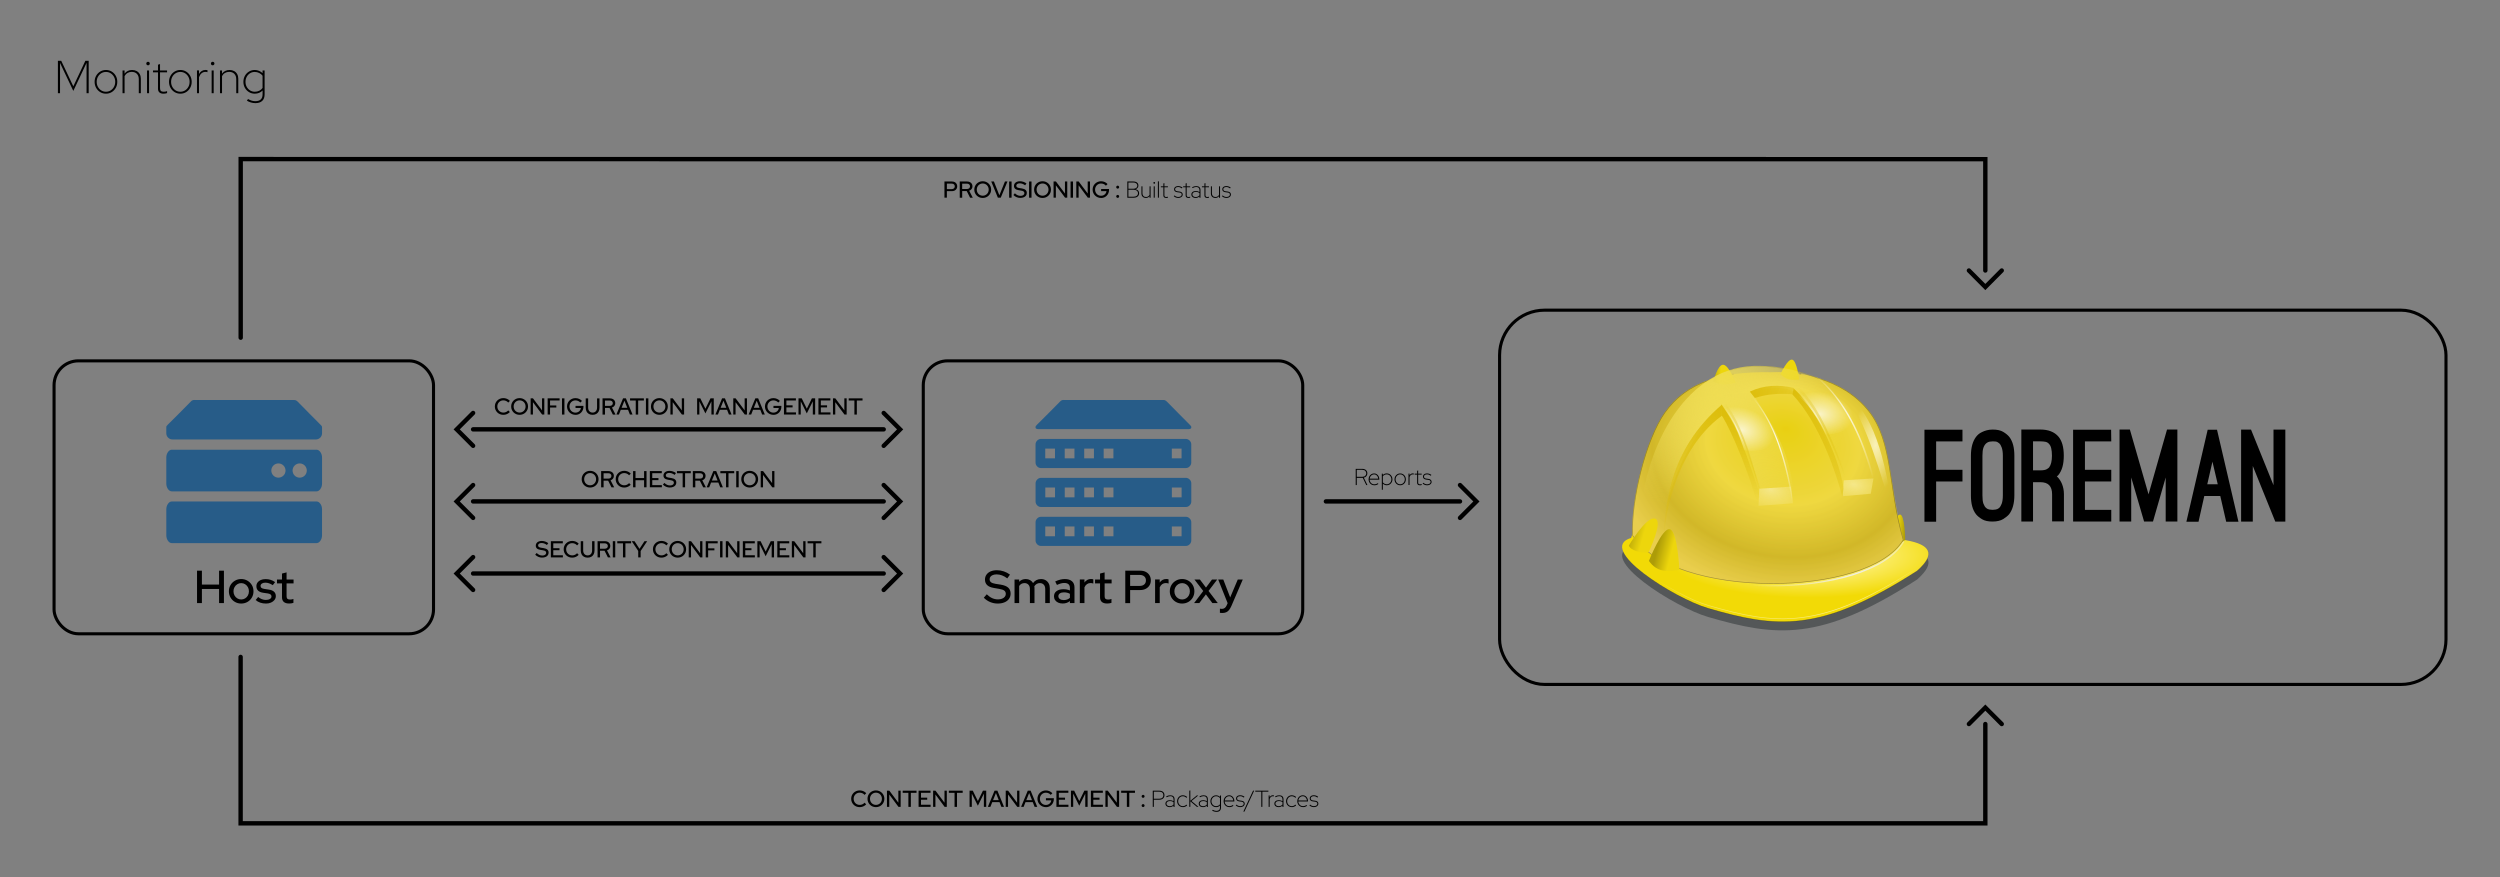 <?xml version="1.0" encoding="UTF-8"?>
<svg id="Ebene_2" data-name="Ebene 2" xmlns="http://www.w3.org/2000/svg" width="1620" height="568.52" xmlns:xlink="http://www.w3.org/1999/xlink" viewBox="0 0 1620 568.52">
  <rect x="0" y="0" width="1620" height="568.52" fill="#808080" stroke="none"/>
  <defs>
    <style>
      .cls-1 {
        fill: url(#Unbenannter_Verlauf_15-3);
      }

      .cls-1, .cls-2, .cls-3, .cls-4, .cls-5, .cls-6, .cls-7, .cls-8, .cls-9, .cls-10, .cls-11, .cls-12, .cls-13, .cls-14, .cls-15, .cls-16, .cls-17, .cls-18, .cls-19, .cls-20, .cls-21, .cls-22, .cls-23, .cls-24, .cls-25, .cls-26 {
        stroke-width: 0px;
      }

      .cls-2 {
        fill: url(#Unbenannter_Verlauf_15-2);
      }

      .cls-3 {
        fill: url(#Unbenannter_Verlauf_15-4);
      }

      .cls-4 {
        fill: url(#Unbenannter_Verlauf_22-2);
      }

      .cls-5 {
        fill: url(#Unbenannter_Verlauf_11-2);
      }

      .cls-6 {
        fill: url(#Unbenannter_Verlauf_24-3);
      }

      .cls-7 {
        fill: url(#Unbenannter_Verlauf_24-4);
      }

      .cls-8 {
        fill: url(#Unbenannter_Verlauf_25-3);
      }

      .cls-9 {
        fill: url(#Unbenannter_Verlauf_25-2);
      }

      .cls-10 {
        fill: url(#Unbenannter_Verlauf_25-5);
      }

      .cls-11 {
        fill: url(#Unbenannter_Verlauf_25-4);
      }

      .cls-27 {
        fill: url(#Unbenannter_Verlauf_5-2);
        opacity: .3;
      }

      .cls-27, .cls-28, .cls-29, .cls-30, .cls-31 {
        stroke-miterlimit: 3.73;
      }

      .cls-27, .cls-32, .cls-33, .cls-34 {
        stroke: #000;
      }

      .cls-27, .cls-14, .cls-35, .cls-18, .cls-36, .cls-37 {
        isolation: isolate;
      }

      .cls-27, .cls-31 {
        stroke-width: .85px;
      }

      .cls-28 {
        stroke: url(#Unbenannter_Verlauf_24-5);
      }

      .cls-28, .cls-29, .cls-12, .cls-32, .cls-30, .cls-31, .cls-33, .cls-34 {
        fill: none;
      }

      .cls-28, .cls-29, .cls-30 {
        stroke-width: .43px;
      }

      .cls-29 {
        stroke: url(#Unbenannter_Verlauf_27-2);
      }

      .cls-38 {
        clip-path: url(#clippath);
      }

      .cls-13 {
        fill: url(#Unbenannter_Verlauf_7-2);
      }

      .cls-32 {
        stroke-linejoin: round;
      }

      .cls-32, .cls-34 {
        stroke-linecap: round;
        stroke-width: 2.84px;
      }

      .cls-14 {
        fill: url(#Unbenannter_Verlauf_24-2);
      }

      .cls-14, .cls-18 {
        opacity: .87;
      }

      .cls-30 {
        stroke: url(#Unbenannter_Verlauf_27);
      }

      .cls-31 {
        stroke: url(#Unbenannter_Verlauf_2);
      }

      .cls-35 {
        opacity: .71;
      }

      .cls-33 {
        stroke-width: 2px;
      }

      .cls-33, .cls-34 {
        stroke-miterlimit: 10;
      }

      .cls-15 {
        fill: url(#Unbenannter_Verlauf_7);
      }

      .cls-16 {
        fill: url(#Unbenannter_Verlauf_5);
      }

      .cls-17 {
        fill: url(#Unbenannter_Verlauf_3);
      }

      .cls-18 {
        fill: url(#Unbenannter_Verlauf_24);
      }

      .cls-19 {
        fill: url(#Unbenannter_Verlauf_15);
      }

      .cls-20 {
        fill: url(#Unbenannter_Verlauf_20);
      }

      .cls-21 {
        fill: url(#Unbenannter_Verlauf_22);
      }

      .cls-22 {
        fill: url(#Unbenannter_Verlauf_11);
      }

      .cls-23 {
        fill: url(#Unbenannter_Verlauf_25);
      }

      .cls-25 {
        fill: #275c88;
      }

      .cls-26 {
        fill: #2e3436;
      }

      .cls-37 {
        opacity: .54;
      }
    </style>
    <radialGradient id="Unbenannter_Verlauf_3" data-name="Unbenannter Verlauf 3" cx="684.98" cy="5036.01" fx="684.98" fy="5036.01" r="102.15" gradientTransform="translate(548.78 -1000) scale(.91 .27)" gradientUnits="userSpaceOnUse">
      <stop offset="0" stop-color="#f2da06"/>
      <stop offset=".45" stop-color="#fcee72"/>
      <stop offset="1" stop-color="#f2da06"/>
    </radialGradient>
    <radialGradient id="Unbenannter_Verlauf_2" data-name="Unbenannter Verlauf 2" cx="79.73" cy="2025.16" fx="79.73" fy="2025.16" r="90.02" gradientTransform="translate(594.89 -934.4) rotate(-22.5) scale(.76 .71)" gradientUnits="userSpaceOnUse">
      <stop offset="0" stop-color="#eeeeec"/>
      <stop offset="1" stop-color="#eeeeec" stop-opacity="0"/>
    </radialGradient>
    <linearGradient id="Unbenannter_Verlauf_25" data-name="Unbenannter Verlauf 25" x1="337.82" y1="-14.13" x2="341.41" y2="-14.13" gradientTransform="translate(674.69 318.41) rotate(4.97) scale(1.64 1.68) skewX(-.69)" gradientUnits="userSpaceOnUse">
      <stop offset="0" stop-color="#edd60c"/>
      <stop offset="1" stop-color="#ad9c08"/>
    </linearGradient>
    <radialGradient id="Unbenannter_Verlauf_5" data-name="Unbenannter Verlauf 5" cx="604.11" cy="812.52" fx="604.11" fy="786.29" r="90.04" gradientTransform="translate(576.45 -577.84) rotate(10.81) scale(1.21 .93)" gradientUnits="userSpaceOnUse">
      <stop offset="0" stop-color="#e9d012"/>
      <stop offset=".46" stop-color="#efd840"/>
      <stop offset=".77" stop-color="#d2b828"/>
      <stop offset="1" stop-color="#eacf4e"/>
    </radialGradient>
    <clipPath id="clippath">
      <path class="cls-12" d="m1138.59,237.2c-11.61,0-21.99,3.28-31.07,8.99h0c-12.82,4.31-21.99,11.42-28.83,21.06-12.17,17.13-21.99,56.16-20.97,79.74,26.49,41.74,153.21,40.9,175.77,2.9-9.83-34.44-6.65-63.55-22.28-83.49-8.33-10.67-20.31-17.78-33.51-21.62q-.09,0-.19-.09c-6.08-2.34-21.25-7.49-36.69-7.49h-2.25Zm27.42,4.96c.37.09.84.09,1.22.19-.37-.09-.75-.09-1.22-.19Zm-42.49.28c-.94.09-1.78.28-2.71.37.94-.09,1.87-.28,2.71-.37Z"/>
    </clipPath>
    <radialGradient id="Unbenannter_Verlauf_5-2" data-name="Unbenannter Verlauf 5" cx="604.11" cy="812.52" fx="604.11" fy="786.29" r="90.04" xlink:href="#Unbenannter_Verlauf_5"/>
    <radialGradient id="Unbenannter_Verlauf_7" data-name="Unbenannter Verlauf 7" cx="-706.69" cy="-497.67" fx="-706.69" fy="-497.67" r="8.15" gradientTransform="translate(-2720.7 888.33) rotate(-165) scale(4.84 -3.12) skewX(3.99)" gradientUnits="userSpaceOnUse">
      <stop offset="0" stop-color="#f5e789"/>
      <stop offset="1" stop-color="#eed73f" stop-opacity="0"/>
    </radialGradient>
    <radialGradient id="Unbenannter_Verlauf_7-2" data-name="Unbenannter Verlauf 7" cx="-706.34" cy="-496.41" fx="-706.34" fy="-496.41" r="8.15" gradientTransform="translate(-2663.69 881.77) rotate(-165) scale(4.84 -3.12) skewX(3.99)" xlink:href="#Unbenannter_Verlauf_7"/>
    <linearGradient id="Unbenannter_Verlauf_25-2" data-name="Unbenannter Verlauf 25" x1="-949.17" y1="470.65" x2="-945.58" y2="470.65" gradientTransform="translate(-637.58 -305.63) rotate(-179.52) scale(1.88 -1.13) skewX(1.76)" xlink:href="#Unbenannter_Verlauf_25"/>
    <linearGradient id="Unbenannter_Verlauf_25-3" data-name="Unbenannter Verlauf 25" x1="-1203.05" y1="256.43" x2="-1199.46" y2="256.43" gradientTransform="translate(-673.93 -460.79) rotate(-167.62) scale(1.62 -1.13) skewX(1.66)" xlink:href="#Unbenannter_Verlauf_25"/>
    <radialGradient id="Unbenannter_Verlauf_11" data-name="Unbenannter Verlauf 11" cx="-1457.42" cy="-6763.62" fx="-1457.42" fy="-6763.62" r="78.16" gradientTransform="translate(-383.75 -1412.08) rotate(177.35) scale(1 .25)" gradientUnits="userSpaceOnUse">
      <stop offset="0" stop-color="#efdd52"/>
      <stop offset="1" stop-color="#f2e26d" stop-opacity="0"/>
    </radialGradient>
    <radialGradient id="Unbenannter_Verlauf_11-2" data-name="Unbenannter Verlauf 11" cx="256.7" cy="-2153.65" fx="256.7" fy="-2153.65" r="78.16" gradientTransform="translate(-742.49 -1169.86) rotate(121.04) scale(1.03 1.08)" xlink:href="#Unbenannter_Verlauf_11"/>
    <linearGradient id="Unbenannter_Verlauf_15" data-name="Unbenannter Verlauf 15" x1="617.29" y1="1042.38" x2="576.79" y2="1144" gradientTransform="translate(548.78 -684.74) scale(.91)" gradientUnits="userSpaceOnUse">
      <stop offset="0" stop-color="#ddbe0c"/>
      <stop offset="1" stop-color="#ddbe0c" stop-opacity="0"/>
    </linearGradient>
    <linearGradient id="Unbenannter_Verlauf_15-2" data-name="Unbenannter Verlauf 15" x1="678.27" y1="1030.97" x2="720.63" y2="1130.21" xlink:href="#Unbenannter_Verlauf_15"/>
    <linearGradient id="Unbenannter_Verlauf_15-3" data-name="Unbenannter Verlauf 15" x1="626.4" y1="1048.2" x2="649.58" y2="1108.49" xlink:href="#Unbenannter_Verlauf_15"/>
    <linearGradient id="Unbenannter_Verlauf_15-4" data-name="Unbenannter Verlauf 15" x1="643.38" y1="1031.87" x2="701.64" y2="1032.88" xlink:href="#Unbenannter_Verlauf_15"/>
    <radialGradient id="Unbenannter_Verlauf_24" data-name="Unbenannter Verlauf 24" cx="-854.43" cy="-417.89" fx="-854.43" fy="-417.89" r="8.86" gradientTransform="translate(-1154.18 2724.55) rotate(-180) scale(2.75 -5.86)" gradientUnits="userSpaceOnUse">
      <stop offset="0" stop-color="#fff"/>
      <stop offset="1" stop-color="#fff" stop-opacity="0"/>
    </radialGradient>
    <radialGradient id="Unbenannter_Verlauf_24-2" data-name="Unbenannter Verlauf 24" cx="-951.26" cy="-416.57" fx="-951.26" fy="-416.57" r="8.86" gradientTransform="translate(-1267.32 2452.01) rotate(-176.3) scale(2.39 -5.56)" xlink:href="#Unbenannter_Verlauf_24"/>
    <radialGradient id="Unbenannter_Verlauf_24-3" data-name="Unbenannter Verlauf 24" cx="-1033.32" cy="63.73" fx="-1033.32" fy="63.73" r="11.18" gradientTransform="translate(-776.15 -300.49) rotate(-165.42) scale(1.92 -1.27) skewX(-2.38)" xlink:href="#Unbenannter_Verlauf_24"/>
    <radialGradient id="Unbenannter_Verlauf_24-4" data-name="Unbenannter Verlauf 24" cx="-914.76" cy="224.16" fx="-914.76" fy="224.16" r="11.18" gradientTransform="translate(-561.18 -178.48) rotate(-174.72) scale(1.92 -1.27) skewX(-2.38)" xlink:href="#Unbenannter_Verlauf_24"/>
    <radialGradient id="Unbenannter_Verlauf_20" data-name="Unbenannter Verlauf 20" cx="-892.43" cy="-385.93" fx="-892.43" fy="-385.93" r="5.39" gradientTransform="translate(-1283.51 2472.87) rotate(-180) scale(2.8 -5.66)" gradientUnits="userSpaceOnUse">
      <stop offset="0" stop-color="#f9f1b8"/>
      <stop offset="1" stop-color="#f9f1b8" stop-opacity="0"/>
    </radialGradient>
    <radialGradient id="Unbenannter_Verlauf_22" data-name="Unbenannter Verlauf 22" cx="-1073.43" cy="-534.81" fx="-1073.43" fy="-534.81" r="10.07" gradientTransform="translate(181.35 2611.55) rotate(177.86) scale(1.18 -4.25) skewX(-20.43)" gradientUnits="userSpaceOnUse">
      <stop offset="0" stop-color="#ddbe0c"/>
      <stop offset="1" stop-color="#ddbe0c" stop-opacity="0"/>
    </radialGradient>
    <radialGradient id="Unbenannter_Verlauf_22-2" data-name="Unbenannter Verlauf 22" cx="-876.46" cy="-563.56" fx="-876.46" fy="-563.56" r="10.06" gradientTransform="translate(500.47 3038.83) rotate(175.14) scale(1.42 -4.75) skewX(-22.77)" xlink:href="#Unbenannter_Verlauf_22"/>
    <linearGradient id="Unbenannter_Verlauf_25-4" data-name="Unbenannter Verlauf 25" x1="-810.42" y1="-342.76" x2="-806.83" y2="-342.76" gradientTransform="translate(-1651.1 741.84) rotate(-169.76) scale(3.11 -2.54) skewX(4.41)" xlink:href="#Unbenannter_Verlauf_25"/>
    <radialGradient id="Unbenannter_Verlauf_24-5" data-name="Unbenannter Verlauf 24" cx="676.03" cy="4740.24" fx="676.03" fy="4740.24" r="101.85" gradientTransform="translate(548.78 -990.74) scale(.91 .29)" xlink:href="#Unbenannter_Verlauf_24"/>
    <linearGradient id="Unbenannter_Verlauf_25-5" data-name="Unbenannter Verlauf 25" x1="-871.73" y1="-319.48" x2="-868.13" y2="-319.48" gradientTransform="translate(-1387.14 643.41) rotate(-168.71) scale(2.67 -2.39) skewX(2.62)" xlink:href="#Unbenannter_Verlauf_25"/>
    <radialGradient id="Unbenannter_Verlauf_27" data-name="Unbenannter Verlauf 27" cx="104.67" cy="3649.07" fx="104.67" fy="3649.07" r="101.79" gradientTransform="translate(729.11 -1020.17) rotate(-8.57) scale(1.27 .4)" gradientUnits="userSpaceOnUse">
      <stop offset="0" stop-color="#000" stop-opacity=".33"/>
      <stop offset="1" stop-color="#000" stop-opacity="0"/>
    </radialGradient>
    <radialGradient id="Unbenannter_Verlauf_27-2" data-name="Unbenannter Verlauf 27" cx="225.57" cy="3677.3" fx="225.57" fy="3677.3" r="101.81" xlink:href="#Unbenannter_Verlauf_27"/>
  </defs>
  <g>
    <path class="cls-24" d="m37.52,60.41v-21h2.16l7.83,16.53,7.8-16.53h2.16v21h-1.38v-19.68l-8.58,18.18-8.61-18.12v19.62h-1.38Z"/>
    <path class="cls-24" d="m68.66,60.71c-1.36,0-2.6-.34-3.72-1.02-1.12-.68-2.01-1.61-2.65-2.78-.65-1.17-.98-2.46-.98-3.88s.32-2.74.98-3.9c.65-1.16,1.53-2.08,2.65-2.76,1.12-.68,2.36-1.02,3.72-1.02s2.62.34,3.73,1.02c1.11.68,1.99,1.6,2.64,2.76.65,1.16.97,2.46.97,3.9s-.33,2.71-.97,3.88c-.65,1.17-1.53,2.1-2.64,2.78s-2.35,1.02-3.73,1.02Zm0-1.26c1.12,0,2.13-.29,3.04-.86.91-.57,1.63-1.34,2.16-2.31.53-.97.8-2.05.8-3.25s-.27-2.29-.8-3.25-1.25-1.74-2.16-2.31c-.91-.57-1.93-.85-3.04-.85s-2.14.29-3.05.85c-.91.57-1.63,1.34-2.16,2.31-.53.97-.79,2.05-.79,3.25s.26,2.29.79,3.25c.53.97,1.25,1.74,2.16,2.31.91.57,1.92.86,3.05.86Z"/>
    <path class="cls-24" d="m79.4,60.41v-14.76h1.32v2.07c1.2-1.58,2.83-2.37,4.89-2.37,1.12,0,2.1.24,2.96.7.85.47,1.51,1.13,1.98,1.98.47.85.71,1.83.71,2.96v9.42h-1.32v-9.06c0-1.48-.41-2.65-1.23-3.5-.82-.85-1.95-1.28-3.39-1.28-1,0-1.9.24-2.7.71-.8.47-1.43,1.15-1.89,2.03v11.1h-1.32Z"/>
    <path class="cls-24" d="m95.93,42.32c-.32,0-.59-.11-.81-.33-.22-.22-.33-.49-.33-.81s.11-.59.33-.81c.22-.22.49-.33.81-.33.34,0,.61.11.82.33.21.22.31.49.31.81s-.1.59-.31.81c-.21.22-.48.33-.82.33Zm-.66,18.09v-14.76h1.32v14.76h-1.32Z"/>
    <path class="cls-24" d="m105.86,60.71c-1.12,0-1.98-.28-2.58-.84s-.9-1.34-.9-2.34v-10.68h-3.24v-1.2h3.24v-3.72l1.32-.42v4.14h4.56v1.2h-4.56v10.23c0,.84.19,1.45.56,1.82.37.37.98.55,1.85.55.46,0,.85-.04,1.17-.11.32-.07.65-.17.99-.31v1.29c-.38.14-.77.24-1.17.3-.4.06-.81.09-1.23.09Z"/>
    <path class="cls-24" d="m116.87,60.71c-1.36,0-2.6-.34-3.72-1.02-1.12-.68-2.01-1.61-2.65-2.78-.65-1.17-.98-2.46-.98-3.88s.32-2.74.98-3.9c.65-1.16,1.53-2.08,2.65-2.76,1.12-.68,2.36-1.02,3.72-1.02s2.62.34,3.73,1.02c1.11.68,1.99,1.6,2.64,2.76.65,1.16.97,2.46.97,3.9s-.32,2.71-.97,3.88-1.53,2.1-2.64,2.78c-1.11.68-2.35,1.02-3.73,1.02Zm0-1.26c1.12,0,2.13-.29,3.04-.86.91-.57,1.63-1.34,2.16-2.31.53-.97.79-2.05.79-3.25s-.27-2.29-.79-3.25-1.25-1.74-2.16-2.31c-.91-.57-1.92-.85-3.04-.85s-2.14.29-3.05.85c-.91.57-1.63,1.34-2.16,2.31-.53.97-.79,2.05-.79,3.25s.26,2.29.79,3.25c.53.97,1.25,1.74,2.16,2.31.91.57,1.92.86,3.05.86Z"/>
    <path class="cls-24" d="m127.64,60.38v-14.76h1.32v2.34c.42-.82,1-1.46,1.73-1.93.73-.47,1.55-.71,2.47-.71.4,0,.83.04,1.29.12v1.35c-.22-.08-.44-.13-.66-.17s-.43-.04-.63-.04c-.98,0-1.83.29-2.54.88-.71.59-1.26,1.45-1.67,2.57v10.35h-1.32Z"/>
    <path class="cls-24" d="m137.81,42.32c-.32,0-.59-.11-.81-.33-.22-.22-.33-.49-.33-.81s.11-.59.33-.81c.22-.22.49-.33.81-.33.34,0,.62.11.83.33.21.22.31.49.31.81s-.1.59-.31.81c-.21.22-.49.33-.83.33Zm-.66,18.09v-14.76h1.32v14.76h-1.32Z"/>
    <path class="cls-24" d="m142.55,60.41v-14.76h1.32v2.07c1.2-1.58,2.83-2.37,4.89-2.37,1.12,0,2.1.24,2.96.7.85.47,1.51,1.13,1.98,1.98.47.85.71,1.83.71,2.96v9.42h-1.32v-9.06c0-1.48-.41-2.65-1.23-3.5-.82-.85-1.95-1.28-3.39-1.28-1,0-1.9.24-2.7.71s-1.43,1.15-1.89,2.03v11.1h-1.32Z"/>
    <path class="cls-24" d="m165.53,66.83c-.98,0-1.95-.14-2.91-.42s-1.84-.67-2.64-1.17l.75-1.08c.88.5,1.69.86,2.42,1.08.73.22,1.5.33,2.29.33,1.54,0,2.71-.37,3.51-1.11.8-.74,1.2-1.84,1.2-3.3v-2.52c-1.34,1.38-3.03,2.07-5.07,2.07-1.36,0-2.6-.34-3.72-1.02-1.12-.68-2.01-1.6-2.66-2.76-.65-1.16-.98-2.46-.98-3.9s.33-2.74.98-3.9c.65-1.16,1.53-2.08,2.66-2.76,1.12-.68,2.36-1.02,3.72-1.02.94,0,1.85.18,2.73.55s1.66.87,2.34,1.49v-1.74h1.32v15.45c0,1.88-.51,3.3-1.54,4.27s-2.5,1.46-4.39,1.46Zm-.45-7.38c1.1,0,2.09-.22,2.98-.67s1.58-1.04,2.08-1.79v-7.92c-.52-.7-1.23-1.29-2.13-1.75-.9-.47-1.88-.71-2.94-.71-1.12,0-2.14.29-3.04.85-.91.57-1.63,1.34-2.16,2.31-.53.97-.79,2.05-.79,3.25s.26,2.29.79,3.25c.53.97,1.25,1.74,2.16,2.31.91.57,1.92.86,3.04.86Z"/>
  </g>
  <g>
    <rect class="cls-33" x="971.73" y="200.99" width="613.27" height="242.53" rx="29.16" ry="29.16"/>
    <g id="foreman_logo-black">
      <g id="g34599">
        <g id="text6578">
          <path id="path34993" class="cls-24" d="m1271.68,286.03h-17.06v18.4h17.06v7.57h-17.06v26.07h-7.57v-59.61h24.63v7.57h0"/>
          <path id="path34995" class="cls-24" d="m1291.23,337.97c-2.88,0-5.18-.48-6.9-1.53-1.73-1.05-2.97-2.11-3.83-3.16-2.3-2.88-3.35-7-3.35-12.27v-25.69c0-5.27,1.15-9.39,3.35-12.27.38-.58.96-1.05,1.53-1.63.67-.58,1.44-1.05,2.3-1.44.96-.48,1.92-.86,3.07-1.15s2.4-.48,3.83-.48c2.88,0,5.18.48,6.9,1.53,1.73,1.05,2.97,2.11,3.83,3.16,2.3,2.88,3.35,7,3.35,12.27v25.59c0,5.27-1.15,9.39-3.35,12.27-.86,1.05-2.2,2.11-3.83,3.16-1.73,1.05-4.03,1.63-6.9,1.63m0-51.95c-.58,0-1.25.1-2.01.19-.67.1-1.44.48-2.11,1.05-.67.58-1.34,1.44-1.82,2.78-.48,1.25-.67,3.07-.67,5.37v25.59c0,2.4.19,4.22.67,5.46.48,1.25,1.05,2.2,1.82,2.78.67.58,1.44.86,2.11.96.77.1,1.44.19,2.01.19s1.15-.1,1.92-.19c.77-.1,1.44-.38,2.2-.96.67-.58,1.25-1.53,1.73-2.78s.77-3.16.77-5.46v-25.69c0-2.3-.29-4.12-.77-5.37s-.96-2.2-1.73-2.78c-.67-.58-1.44-.96-2.2-1.05-.77,0-1.44-.1-1.92-.1"/>
          <path id="path34997" class="cls-24" d="m1332.83,308.64c1.44,1.44,2.59,3.07,3.35,4.98s1.25,4.12,1.25,6.61v17.63h-7.67v-17.54c0-5.27-2.49-7.86-7.57-7.86h-4.79v25.49h-7.57v-59.61h12.36c5.08,0,9.01,1.53,11.6,4.5,2.4,2.78,3.55,6.9,3.55,12.46s-1.15,9.68-3.55,12.56c-.1.1-.29.29-.38.38-.19.19-.38.29-.58.38m-10.73-3.83c2.01,0,3.45-.29,4.22-.77s1.34-.86,1.53-1.15c1.15-1.53,1.82-4.03,1.82-7.57,0-2.01-.19-3.55-.48-4.79-.29-1.25-.77-2.2-1.44-2.88-.58-.67-1.34-1.15-2.3-1.34-.96-.19-2.01-.29-3.26-.29h-4.79v18.78h4.7"/>
          <path id="path34999" class="cls-24" d="m1368.1,286.03h-17.06v18.4h17.06v7.57h-17.06v18.4h17.06v7.57h-24.73v-59.52h24.63l.1,7.57h0"/>
          <path id="path35001" class="cls-24" d="m1381.03,309.41v28.56h-7.57v-59.61h6.71l12.08,41.98,11.98-41.98h6.71v59.61h-7.57v-28.56l-8.24,28.56h-5.75l-8.34-28.56h0"/>
          <path id="path35003" class="cls-24" d="m1424.64,338.07h-7.86l13.8-59.61h6.04l13.9,59.61h-7.95l-3.83-16.68h-10.35l-3.74,16.68m9.01-38.91l-3.35,14.66h6.8l-3.45-14.66"/>
          <path id="path35005" class="cls-24" d="m1459.81,301.94v36.04h-7.57v-59.61h6.42l14.57,36.04v-36.04h7.67v59.61h-6.52l-14.57-36.04h0"/>
        </g>
      </g>
      <g id="g17157" class="cls-36">
        <g id="path5756" class="cls-37">
          <path class="cls-26" d="m1056.98,354.19c-23.12,6.83,28.17,39.31,49.79,45.58,44.08,12.82,72.72,16.38,135.52-24.24,25.36-22.37-18.25-23.68-75.9-20.03-97.43-5.15-104.64-19.75-109.41-1.31Z"/>
        </g>
        <path id="path5611" class="cls-17" d="m1056.98,348.57c-23.12,6.83,28.17,39.31,49.79,45.58,44.08,12.82,72.72,16.38,135.52-24.24,25.36-22.37-18.25-23.68-75.9-20.03-97.43-5.15-104.64-19.75-109.41-1.31Z"/>
        <path id="path9655" class="cls-31" d="m1148.04,242.44c-36.5-.84-56.81,8.33-69.35,26.02-12.17,17.13-21.99,56.16-20.97,79.74,26.49,41.74,153.21,40.9,175.77,2.9-9.83-34.44-6.65-63.55-22.28-83.49-14.41-18.53-39.96-26.3-63.18-25.18Z"/>
        <path id="path5782" class="cls-23" d="m1231.15,333.41c3.18-.09,3.46,16.38,3.46,16.38,0,0-2.62,2.53-5.8,2.53-3.18.09-6.93-2.34-6.93-2.34,0,0,6.08-16.47,9.27-16.57h0Z"/>
        <path id="path5653" class="cls-16" d="m1148.04,241.22c-36.5-.84-56.81,8.33-69.35,26.02-12.17,17.13-21.99,56.16-20.97,79.74,26.49,41.74,153.21,40.9,175.77,2.9-9.83-34.44-6.65-63.55-22.28-83.49-14.41-18.44-39.96-26.21-63.18-25.18Z"/>
        <g class="cls-38">
          <path id="path5547" class="cls-27" d="m1138.59,237.2c-11.61,0-21.99,3.28-31.07,8.99h0c-12.82,4.31-21.99,11.42-28.83,21.06-12.17,17.13-21.99,56.16-20.97,79.74,26.49,41.74,153.21,40.9,175.77,2.9-9.83-34.44-6.65-63.55-22.28-83.49-8.33-10.67-20.31-17.78-33.51-21.62q-.09,0-.19-.09c-6.08-2.34-21.25-7.49-36.69-7.49h-2.25Zm27.42,4.96c.37.09.84.09,1.22.19-.37-.09-.75-.09-1.22-.19Zm-42.49.28c-.94.09-1.78.28-2.71.37.94-.09,1.87-.28,2.71-.37Z"/>
        </g>
        <path id="path5437" class="cls-15" d="m1139.99,316.66l-.47,11.14,22.18-1.68-1.03-10.76-20.68,1.31Z"/>
        <path id="path5448" class="cls-13" d="m1194.75,311.23l-.66,10.3,18.16-1.59,1.78-9.92-19.28,1.22Z"/>
        <path id="path5602" class="cls-9" d="m1116.69,236.35c-3.65-.28-6.46,10.76-6.46,10.76,0,0,2.53,1.87,6.18,2.06,3.65.19,8.33-1.12,8.33-1.12,0,0-4.4-11.42-8.05-11.7Z"/>
        <path id="path5598" class="cls-8" d="m1161.43,233.08c-3-.94-7.67,9.36-7.67,9.36,0,0,1.87,2.25,4.87,3.18,3,.94,7.21.37,7.21.37,0,0-1.4-11.98-4.4-12.92h0Z"/>
        <path id="path5786" class="cls-22" d="m1140.84,316.84l20.87-1.31c-2.53-23.68-13.38-41.18-26.77-61.49,6.18-1.4,18.53-5.15,27.98,0,15.26,19,24.33,35,30.79,57.56l21.15-1.31c-11.79-27.7-15.35-47.17-34.44-64.58,0,0-19.75-8.61-39.59-8.61-48.2-1.78-75.16,52.97-78.06,99.02-.94,25.83-2.15,23.68,7.58,29.76,7.96,4.96,6.93-1.68,6.93-1.68-4.02-50.07,25.27-89.2,38.37-102.2,11.89,16.38,19.56,36.69,25.18,54.85h0Z"/>
        <path id="path5452" class="cls-5" d="m1140.84,316.84l20.87-1.31c-2.53-23.68-13.38-41.18-26.77-61.49,6.18-1.4,18.53-5.15,27.98,0,15.26,19,24.33,35,30.79,57.56l21.15-1.31c-11.79-27.7-15.35-47.17-34.44-64.58,0,0-19.75-8.61-39.59-8.61-48.2-1.78-75.16,52.97-78.06,99.02-.94,25.83-2.15,23.68,7.58,29.76,7.96,4.96,6.93-1.68,6.93-1.68-4.02-50.07,25.27-89.2,38.37-102.2,11.89,16.38,19.56,36.69,25.18,54.85h0Z"/>
        <path id="path4622" class="cls-19" d="m1115.85,262.19l-.09,7.21c-32.76,23.96-37.91,73.1-37.81,83.21.66-24.43,3.28-61.12,37.91-90.41Z"/>
        <path id="path5441" class="cls-2" d="m1161.52,255.63c18.06,19,29.29,54,32.29,66.36l.84-5.33c-3.46-23.96-20.4-54.66-32.38-64.95l-.75,3.93Z"/>
        <path id="path4624" class="cls-1" d="m1115.57,269.21c1.59,1.22,14.98,27.33,23.77,59.15l1.12-7.58c-13.2-40.53-16.85-46.89-24.9-58.59v7.02Z"/>
        <path id="rect5445" class="cls-3" d="m1133.91,253.76c9.17-4.31,18.91-4.68,28.45-2.34v4.12c-19.28-1.59-24.99,3.28-25.46,2.06-.66-.94-2.34-2.9-3-3.84Z"/>
        <path id="path5466" class="cls-18" d="m1222.17,350.44c-6.27-50.26-22.09-93.78-52.32-111.56,33.6,22.93,44.27,66.73,52.32,111.56Z"/>
        <path id="path5470" class="cls-14" d="m1165.26,357.37c-2.34-47.92-13.48-90.04-38.56-108.57,27.8,23.59,34.26,65.61,38.56,108.57Z"/>
        <g id="path5506" class="cls-35">
          <path class="cls-6" d="m1130.17,260.13c14.79,3.84,25.46,13.76,23.77,22.18-1.4,7.3-11.61,11.04-23.87,9.45-4.49-16.75-11.61-27.42-18.53-32.38,5.24-1.22,11.79-1.03,18.63.75Z"/>
        </g>
        <g id="path5535" class="cls-35">
          <path class="cls-7" d="m1177.99,250.49c15.26,1.4,27.33,9.55,27.14,18.06-.19,7.39-9.64,12.73-21.99,13.1-7.21-15.72-15.91-25.08-23.59-28.83,4.87-2.06,11.42-2.9,18.44-2.34Z"/>
        </g>
        <g id="path5586">
          <path class="cls-20" d="m1195.4,254.23c22.56,17.22,26.58,51.01,32.48,83.11-9.36-30.23-17.69-61.96-32.48-83.11h0Z"/>
        </g>
        <path id="path5590" class="cls-21" d="m1146.45,344.45c-10.39-46.61-21.99-80.3-38.47-90.69,6.83,3.84,19.94,7.02,36.31,79.55l2.15,11.14h0Z"/>
        <path id="path5594" class="cls-4" d="m1206.82,343.33c-15.54-51.29-31.63-88.17-52.23-98.65,8.52,3.84,24.43,6.65,48.95,86.48l3.28,12.17h0Z"/>
        <path id="path5663" class="cls-11" d="m1072.42,336.03c-5.8-1.5-16.94,17.5-16.94,17.5,1.03,3.18,8.61,5.24,12.82,4.31,0,0,9.83-20.31,4.12-21.81h0Z"/>
        <path id="path5722" class="cls-28" d="m1056.98,346.7c-23.12,6.83,28.17,39.31,49.79,45.58,44.08,12.82,72.72,16.38,135.52-24.24,25.36-22.37-18.25-23.68-75.9-20.03-97.43-5.15-104.64-19.75-109.41-1.31Z"/>
        <path id="path5667" class="cls-10" d="m1082.15,342.96c-4.96-1.5-13.66,20.5-13.66,20.5,0,0,2.81,4.49,7.67,5.9,4.96,1.5,12.07-.09,12.07-.09,0,0-1.12-24.9-6.08-26.3h0Z"/>
        <g id="g5770">
          <path id="path5740" class="cls-30" d="m1056.98,348.57c-23.12,6.83,28.17,39.31,49.79,45.58,44.08,12.82,72.72,16.38,135.52-24.24,12.64-11.23,8.14-17.13-6.83-19.84"/>
          <path id="path5750" class="cls-29" d="m1056.98,348.57c-23.12,6.83,28.17,39.31,49.79,45.58,44.08,12.82,72.72,16.38,135.52-24.24,12.64-11.23,8.14-17.13-6.83-19.84"/>
        </g>
      </g>
    </g>
  </g>
  <g>
    <path class="cls-25" d="m770.87,285.48c-.72-.72-1.57-1.07-2.53-1.07h-93.71c-.99,0-1.81.35-2.53,1.07-.72.72-1.07,1.57-1.07,2.53v11.7c0,.99.35,1.81,1.05,2.54.72.72,1.55,1.07,2.53,1.07h93.73c.99,0,1.81-.35,2.53-1.07.72-.72,1.07-1.55,1.07-2.53v-11.71c0-.99-.35-1.81-1.07-2.53Zm-87.24,11.54h-6.31v-6.31h6.31v6.31Zm12.62,0h-6.31v-6.31h6.31v6.31Zm12.62,0h-6.31v-6.31h6.31v6.31Zm12.62,0h-6.31v-6.31h6.31v6.31Zm44.16,0h-6.31v-6.31h6.31v6.31Zm-94.62-19.99c0-.91.12-1.03.95-1.84,0,0,13.95-13.82,14.98-15.03,1.04-1.21,2.36-.97,2.36-.97h64.57s1.16-.14,2.22,1.01c1.03,1.14,14.82,14.98,14.82,14.98.83.83,1.03.96,1.03,1.85,0,.95-1.15,1.06-2.3,1.06h-96.45c-1.11,0-2.18-.16-2.18-1.07Zm99.85,58.91c-.72-.72-1.57-1.07-2.53-1.07h-93.71c-.99,0-1.81.35-2.53,1.07-.72.72-1.07,1.57-1.07,2.53v11.7c0,.99.35,1.81,1.05,2.54.72.72,1.55,1.07,2.53,1.07h93.73c.99,0,1.81-.35,2.53-1.07.72-.72,1.07-1.55,1.07-2.53v-11.71c0-.99-.35-1.81-1.07-2.53Zm-87.24,11.54h-6.31v-6.31h6.31v6.31Zm12.62,0h-6.31v-6.31h6.31v6.31Zm12.62,0h-6.31v-6.31h6.31v6.31Zm12.62,0h-6.31v-6.31h6.31v6.31Zm44.16,0h-6.31v-6.31h6.31v6.31Zm5.23-36.77c-.72-.72-1.57-1.07-2.53-1.07h-93.71c-.99,0-1.81.35-2.53,1.07-.72.72-1.07,1.57-1.07,2.53v11.7c0,.99.35,1.81,1.05,2.54.72.72,1.55,1.07,2.53,1.07h93.73c.99,0,1.81-.35,2.53-1.07.72-.72,1.07-1.55,1.07-2.53v-11.71c0-.99-.35-1.81-1.07-2.53Zm-87.24,11.54h-6.31v-6.31h6.31v6.31Zm12.62,0h-6.31v-6.31h6.31v6.31Zm12.62,0h-6.31v-6.31h6.31v6.31Zm12.62,0h-6.31v-6.31h6.31v6.31Zm44.16,0h-6.31v-6.31h6.31v6.31Z"/>
    <g>
      <path class="cls-24" d="m646.5,391.1c-1.68,0-3.3-.32-4.86-.97-1.56-.65-2.94-1.58-4.14-2.81l1.92-2.22c1.14,1.12,2.3,1.95,3.49,2.49s2.45.81,3.77.81c1,0,1.88-.15,2.64-.45.76-.3,1.35-.71,1.79-1.25.43-.53.65-1.13.65-1.82,0-.94-.33-1.67-.99-2.17s-1.75-.88-3.27-1.12l-3.48-.6c-1.94-.32-3.39-.93-4.33-1.83-.95-.9-1.42-2.1-1.42-3.6,0-1.2.32-2.26.96-3.18.64-.92,1.54-1.63,2.71-2.13s2.52-.75,4.06-.75,3.02.25,4.48.75c1.47.5,2.79,1.2,3.98,2.1l-1.74,2.43c-2.26-1.72-4.55-2.58-6.87-2.58-.92,0-1.73.13-2.42.39s-1.22.62-1.59,1.09c-.37.47-.56,1.03-.56,1.67,0,.82.29,1.46.87,1.92.58.46,1.53.8,2.85,1.02l3.42.54c2.22.36,3.85,1.01,4.89,1.95,1.04.94,1.56,2.23,1.56,3.87,0,1.28-.34,2.41-1.03,3.39-.69.98-1.67,1.74-2.94,2.26-1.27.53-2.73.79-4.39.79Z"/>
      <path class="cls-24" d="m657.42,390.8v-15.27h3v1.44c1.14-1.16,2.57-1.74,4.29-1.74,1.04,0,1.97.23,2.79.69.82.46,1.46,1.09,1.92,1.89.62-.86,1.36-1.5,2.23-1.93s1.85-.65,2.93-.65c1.14,0,2.13.25,2.98.75.85.5,1.52,1.2,2,2.08.48.89.72,1.94.72,3.14v9.6h-2.97v-9.09c0-1.2-.31-2.15-.95-2.83-.63-.69-1.48-1.04-2.53-1.04-.76,0-1.44.17-2.04.53-.6.35-1.12.87-1.56,1.54.04.2.07.41.09.63.02.22.03.44.03.66v9.6h-2.97v-9.09c0-1.2-.32-2.15-.96-2.83-.64-.69-1.48-1.04-2.52-1.04-.74,0-1.4.16-1.98.46-.58.31-1.08.78-1.5,1.4v11.1h-3Z"/>
      <path class="cls-24" d="m688.62,391.07c-1.12,0-2.1-.19-2.94-.58-.84-.39-1.5-.93-1.98-1.63-.48-.7-.72-1.51-.72-2.43,0-1.44.55-2.57,1.66-3.39,1.11-.82,2.61-1.23,4.52-1.23,1.5,0,2.88.27,4.14.81v-1.59c0-1.1-.31-1.92-.93-2.46-.62-.54-1.54-.81-2.76-.81-.7,0-1.43.1-2.18.31s-1.6.54-2.53.98l-1.14-2.25c1.14-.54,2.21-.93,3.23-1.19,1.01-.25,2.02-.38,3.04-.38,1.98,0,3.51.47,4.6,1.41,1.09.94,1.63,2.28,1.63,4.02v10.14h-2.97v-1.32c-.66.54-1.38.94-2.16,1.2-.78.26-1.62.39-2.52.39Zm-2.79-4.74c0,.76.32,1.37.96,1.83s1.47.69,2.49.69c.8,0,1.54-.12,2.22-.36.68-.24,1.28-.61,1.8-1.11v-2.58c-.56-.32-1.16-.56-1.8-.72s-1.33-.24-2.07-.24c-1.12,0-2,.23-2.64.69s-.96,1.06-.96,1.8Z"/>
      <path class="cls-24" d="m699.72,390.8v-15.3h3v1.98c.48-.72,1.07-1.28,1.79-1.68.71-.4,1.51-.6,2.42-.6.62,0,1.13.08,1.53.24v2.7c-.28-.12-.57-.21-.87-.25-.3-.05-.61-.08-.93-.08-.86,0-1.63.24-2.31.71-.68.47-1.22,1.16-1.62,2.05v10.23h-3Z"/>
      <path class="cls-24" d="m717.36,391.07c-1.46,0-2.58-.34-3.36-1.02-.78-.68-1.17-1.69-1.17-3.03v-8.97h-3.24v-2.52h3.24v-3.87l2.97-.75v4.62h4.53v2.52h-4.53v8.31c0,.76.17,1.31.52,1.64.35.33.92.5,1.73.5.42,0,.79-.03,1.12-.09.33-.06.68-.16,1.06-.3v2.55c-.4.14-.87.25-1.4.32-.53.07-1.03.1-1.49.1Z"/>
      <path class="cls-24" d="m729.18,390.8v-21h9.69c1.38,0,2.58.26,3.6.78s1.82,1.25,2.4,2.21.87,2.05.87,3.31-.29,2.29-.87,3.23c-.58.93-1.38,1.67-2.42,2.21-1.03.54-2.22.81-3.58.81h-6.54v8.46h-3.15Zm3.15-11.13h6.24c1.22,0,2.19-.32,2.91-.96.72-.64,1.08-1.51,1.08-2.61s-.36-1.94-1.08-2.58c-.72-.64-1.69-.96-2.91-.96h-6.24v7.11Z"/>
      <path class="cls-24" d="m748.5,390.8v-15.3h3v1.98c.48-.72,1.08-1.28,1.79-1.68.71-.4,1.52-.6,2.42-.6.62,0,1.13.08,1.53.24v2.7c-.28-.12-.57-.21-.87-.25s-.61-.08-.93-.08c-.86,0-1.63.24-2.31.71-.68.47-1.22,1.16-1.62,2.05v10.23h-3Z"/>
      <path class="cls-24" d="m766.02,391.1c-1.48,0-2.83-.34-4.04-1.04-1.21-.69-2.17-1.64-2.88-2.85-.71-1.21-1.07-2.55-1.07-4.04s.35-2.84,1.05-4.04c.7-1.19,1.66-2.14,2.88-2.85,1.22-.71,2.57-1.07,4.05-1.07s2.82.36,4.04,1.07c1.21.71,2.16,1.66,2.86,2.85.7,1.19,1.05,2.54,1.05,4.04s-.35,2.83-1.05,4.04-1.66,2.16-2.86,2.85c-1.21.69-2.56,1.04-4.04,1.04Zm0-2.64c.94,0,1.79-.24,2.55-.71.76-.47,1.36-1.1,1.8-1.91.44-.8.66-1.7.66-2.7s-.22-1.86-.66-2.65c-.44-.79-1.04-1.43-1.8-1.91-.76-.48-1.61-.72-2.55-.72s-1.77.24-2.54.72c-.77.48-1.38,1.12-1.82,1.91-.44.79-.66,1.67-.66,2.65s.22,1.9.66,2.7c.44.8,1.04,1.44,1.82,1.91.77.47,1.61.71,2.54.71Z"/>
      <path class="cls-24" d="m773.76,390.8l5.94-7.83-5.7-7.44h3.54l3.93,5.22,3.9-5.22h3.39l-5.64,7.41,6,7.86h-3.51l-4.2-5.64-4.26,5.64h-3.39Z"/>
      <path class="cls-24" d="m792.06,397.22c-.3,0-.59-.01-.87-.04s-.51-.06-.69-.08v-2.67c.36.08.8.12,1.32.12,1.38,0,2.4-.75,3.06-2.25l.63-1.44-6.12-15.33h3.3l4.47,11.61,4.92-11.61h3.24l-7.38,17.16c-.48,1.1-1,1.98-1.54,2.64s-1.17,1.14-1.86,1.44c-.69.3-1.52.45-2.48.45Z"/>
    </g>
    <rect class="cls-33" x="598.28" y="233.83" width="245.89" height="176.86" rx="15.77" ry="15.77"/>
  </g>
  <g>
    <g>
      <path class="cls-24" d="m127.68,390.8v-21h3.15v9h11.13v-9h3.15v21h-3.15v-9.15h-11.13v9.15h-3.15Z"/>
      <path class="cls-24" d="m156.3,391.1c-1.48,0-2.82-.34-4.03-1.04-1.21-.69-2.17-1.64-2.88-2.85-.71-1.21-1.07-2.55-1.07-4.04s.35-2.84,1.05-4.04c.7-1.19,1.66-2.14,2.88-2.85,1.22-.71,2.57-1.07,4.05-1.07s2.82.36,4.04,1.07c1.21.71,2.16,1.66,2.87,2.85.7,1.19,1.05,2.54,1.05,4.04s-.35,2.83-1.05,4.04c-.7,1.21-1.66,2.16-2.87,2.85-1.21.69-2.56,1.04-4.04,1.04Zm0-2.64c.94,0,1.79-.24,2.55-.71.76-.47,1.36-1.1,1.8-1.91.44-.8.66-1.7.66-2.7s-.22-1.86-.66-2.65-1.04-1.43-1.8-1.91c-.76-.48-1.61-.72-2.55-.72s-1.77.24-2.53.72c-.77.48-1.38,1.12-1.81,1.91-.44.79-.66,1.67-.66,2.65s.22,1.9.66,2.7c.44.8,1.04,1.44,1.81,1.91.77.47,1.61.71,2.53.71Z"/>
      <path class="cls-24" d="m172.35,391.1c-1.32,0-2.56-.19-3.71-.58-1.15-.39-2.15-.96-2.98-1.7l1.62-1.98c.8.64,1.61,1.12,2.44,1.44.83.32,1.67.48,2.54.48,1.08,0,1.96-.21,2.64-.62.68-.41,1.02-.95,1.02-1.63,0-.56-.2-1-.6-1.32-.4-.32-1.02-.54-1.86-.66l-2.76-.39c-1.54-.22-2.69-.69-3.44-1.41-.75-.72-1.12-1.68-1.12-2.88,0-.9.25-1.7.75-2.4.5-.7,1.2-1.24,2.1-1.62.9-.38,1.94-.57,3.12-.57s2.19.16,3.21.46c1.02.31,2,.81,2.94,1.49l-1.5,1.98c-.86-.56-1.68-.97-2.46-1.23-.78-.26-1.58-.39-2.4-.39-.92,0-1.66.2-2.22.59-.56.39-.84.89-.84,1.51,0,.58.2,1.02.6,1.3.4.29,1.03.51,1.89.65l2.79.42c1.52.2,2.67.66,3.45,1.38.78.72,1.17,1.68,1.17,2.88,0,.9-.29,1.71-.86,2.45-.57.73-1.33,1.3-2.28,1.72-.95.42-2.04.63-3.26.63Z"/>
      <path class="cls-24" d="m187.26,391.07c-1.46,0-2.58-.34-3.36-1.02s-1.17-1.69-1.17-3.03v-8.97h-3.24v-2.52h3.24v-3.87l2.97-.75v4.62h4.53v2.52h-4.53v8.31c0,.76.17,1.31.53,1.64.35.33.92.5,1.72.5.42,0,.79-.03,1.12-.09.33-.06.69-.16,1.07-.3v2.55c-.4.14-.87.25-1.4.32-.53.07-1.02.1-1.48.1Z"/>
    </g>
    <rect class="cls-33" x="35.03" y="233.83" width="245.89" height="176.86" rx="15.77" ry="15.77"/>
    <g>
      <path class="cls-25" d="m205.08,324.95h-93.71c-.99,0-1.81.51-2.53,1.53-.72,1.03-1.07,2.24-1.07,3.61v16.69c0,1.41.35,2.59,1.05,3.63.72,1.03,1.55,1.53,2.53,1.53h93.73c.99,0,1.81-.51,2.53-1.53.72-1.03,1.07-2.21,1.07-3.61v-16.71c0-1.41-.35-2.59-1.07-3.61-.72-1.03-1.57-1.53-2.53-1.53Z"/>
      <path class="cls-25" d="m207.61,292.94c-.72-1.03-1.56-1.53-2.53-1.53h-93.71c-.99,0-1.82.5-2.53,1.53-.72,1.03-1.08,2.24-1.08,3.62v16.69c0,1.4.36,2.58,1.06,3.63.72,1.02,1.54,1.53,2.53,1.53h93.73c.99,0,1.81-.51,2.53-1.53.72-1.03,1.08-2.21,1.08-3.62v-16.7c0-1.41-.36-2.59-1.08-3.62Zm-27.19,16.58c-2.55,0-4.61-2.06-4.61-4.61s2.06-4.61,4.61-4.61,4.61,2.06,4.61,4.61-2.06,4.61-4.61,4.61Zm13.78,0c-2.55,0-4.61-2.06-4.61-4.61s2.06-4.61,4.61-4.61,4.61,2.06,4.61,4.61-2.07,4.61-4.61,4.61Z"/>
      <path class="cls-25" d="m208.69,277.04c0-.89-.21-1.02-1.03-1.85,0,0-13.79-13.84-14.82-14.98-1.05-1.14-2.22-1.01-2.22-1.01h-64.57s-1.32-.25-2.36.97c-1.04,1.21-14.98,15.03-14.98,15.03-.83.81-.95.94-.95,1.84v3.73c0,2.21,1.79,4,4,4h92.93c2.21,0,4-1.79,4-4v-3.73h0Z"/>
    </g>
  </g>
  <g>
    <path class="cls-34" d="m946.08,335.59l10.64-10.64-10.64-10.64"/>
    <line class="cls-32" x1="859.18" y1="324.92" x2="946.08" y2="324.92"/>
  </g>
  <g>
    <path class="cls-34" d="m572.64,288.89l10.64-10.64-10.64-10.64"/>
    <path class="cls-34" d="m306.57,267.6l-10.64,10.64,10.64,10.64"/>
    <line class="cls-32" x1="306.57" y1="278.22" x2="572.64" y2="278.22"/>
  </g>
  <g>
    <path class="cls-34" d="m572.64,335.59l10.64-10.64-10.64-10.64"/>
    <path class="cls-34" d="m306.57,314.31l-10.64,10.64,10.64,10.64"/>
    <line class="cls-32" x1="306.57" y1="324.92" x2="572.64" y2="324.92"/>
  </g>
  <g>
    <path class="cls-34" d="m572.64,382.29l10.64-10.64-10.64-10.64"/>
    <path class="cls-34" d="m306.57,361.01l-10.64,10.64,10.64,10.64"/>
    <line class="cls-32" x1="306.57" y1="371.63" x2="572.64" y2="371.63"/>
  </g>
  <g>
    <polyline class="cls-34" points="155.97 218.83 155.97 103.09 1286.49 103.14 1286.49 175.29"/>
    <path class="cls-34" d="m1275.85,175.29l10.64,10.7,10.64-10.7"/>
  </g>
  <g>
    <polyline class="cls-34" points="155.92 425.69 155.92 533.52 1286.49 533.52 1286.49 469.17"/>
    <path class="cls-34" d="m1275.85,469.17l10.64-10.64,10.64,10.64"/>
  </g>
  <g>
    <path class="cls-24" d="m612,128.11v-10.5h4.84c.69,0,1.29.13,1.8.39.51.26.91.63,1.2,1.1.29.48.44,1.03.44,1.66s-.15,1.15-.44,1.61-.69.83-1.21,1.1c-.52.27-1.11.4-1.79.4h-3.27v4.23h-1.58Zm1.58-5.57h3.12c.61,0,1.09-.16,1.46-.48.36-.32.54-.75.54-1.3s-.18-.97-.54-1.29c-.36-.32-.85-.48-1.46-.48h-3.12v3.55Z"/>
    <path class="cls-24" d="m621.91,128.11v-10.5h4.74c.7,0,1.31.13,1.84.39.53.26.94.62,1.23,1.09s.44,1.01.44,1.64c0,.68-.2,1.27-.59,1.78-.39.5-.91.86-1.55,1.07l2.33,4.53h-1.75l-2.16-4.3h-2.94v4.3h-1.58Zm1.58-5.62h3.04c.62,0,1.11-.16,1.48-.47.37-.31.56-.74.56-1.28s-.19-.95-.56-1.27-.86-.47-1.48-.47h-3.04v3.5Z"/>
    <path class="cls-24" d="m636.78,128.28c-.75,0-1.46-.14-2.12-.41-.67-.28-1.25-.66-1.75-1.16-.5-.5-.89-1.07-1.16-1.73-.28-.65-.41-1.36-.41-2.12s.14-1.47.41-2.12c.28-.66.66-1.23,1.16-1.73.5-.5,1.08-.88,1.75-1.16.67-.27,1.37-.41,2.12-.41s1.49.14,2.15.41c.66.28,1.25.66,1.75,1.16s.89,1.07,1.17,1.73c.28.65.42,1.36.42,2.12s-.14,1.47-.42,2.12c-.28.66-.67,1.23-1.17,1.73s-1.08.88-1.75,1.16c-.67.27-1.38.41-2.15.41Zm.03-1.46c.54,0,1.04-.1,1.51-.3s.88-.48,1.23-.83c.36-.35.63-.77.83-1.26.2-.48.29-1.01.29-1.57s-.1-1.08-.3-1.57c-.2-.49-.47-.91-.82-1.26-.35-.36-.76-.63-1.22-.83s-.97-.3-1.52-.3-1.04.1-1.52.3c-.47.2-.88.48-1.23.83-.35.35-.62.77-.82,1.26-.2.49-.29,1.01-.29,1.57s.1,1.08.29,1.57c.19.49.47.91.82,1.26.35.36.76.63,1.24.83s.98.3,1.52.3Z"/>
    <path class="cls-24" d="m646.62,128.11l-4.29-10.5h1.72l3.54,8.96,3.62-8.96h1.62l-4.35,10.5h-1.86Z"/>
    <path class="cls-24" d="m653.92,128.11v-10.5h1.58v10.5h-1.58Z"/>
    <path class="cls-24" d="m661.18,128.26c-.84,0-1.65-.16-2.43-.49-.78-.32-1.47-.79-2.07-1.4l.96-1.11c.57.56,1.15.97,1.75,1.24.59.27,1.22.41,1.88.41.5,0,.94-.08,1.32-.22.38-.15.68-.36.89-.62.21-.26.32-.57.32-.91,0-.47-.17-.83-.5-1.09-.33-.25-.88-.44-1.63-.56l-1.74-.3c-.97-.16-1.69-.46-2.17-.92-.47-.45-.71-1.05-.71-1.8,0-.6.16-1.13.48-1.59.32-.46.77-.82,1.36-1.07.59-.25,1.26-.38,2.03-.38s1.51.13,2.24.38c.74.25,1.4.6,1.99,1.05l-.87,1.21c-1.13-.86-2.27-1.29-3.43-1.29-.46,0-.86.07-1.21.19-.34.13-.61.31-.79.55-.18.24-.28.51-.28.83,0,.41.15.73.44.96.29.23.76.4,1.42.51l1.71.27c1.11.18,1.92.51,2.45.98.52.47.78,1.12.78,1.93,0,.64-.17,1.21-.52,1.7-.34.49-.83.87-1.47,1.13-.63.26-1.37.4-2.2.4Z"/>
    <path class="cls-24" d="m666.84,128.11v-10.5h1.58v10.5h-1.58Z"/>
    <path class="cls-24" d="m675.54,128.28c-.75,0-1.46-.14-2.12-.41-.67-.28-1.25-.66-1.75-1.16-.5-.5-.89-1.07-1.16-1.73-.28-.65-.41-1.36-.41-2.12s.14-1.47.41-2.12c.28-.66.66-1.23,1.16-1.73.5-.5,1.08-.88,1.75-1.16.67-.27,1.37-.41,2.12-.41s1.49.14,2.15.41c.66.28,1.25.66,1.75,1.16s.89,1.07,1.17,1.73c.28.65.42,1.36.42,2.12s-.14,1.47-.42,2.12c-.28.66-.67,1.23-1.17,1.73s-1.08.88-1.75,1.16c-.67.27-1.38.41-2.15.41Zm.03-1.46c.54,0,1.04-.1,1.51-.3s.88-.48,1.23-.83c.36-.35.63-.77.83-1.26.2-.48.29-1.01.29-1.57s-.1-1.08-.3-1.57c-.2-.49-.47-.91-.82-1.26-.35-.36-.76-.63-1.22-.83s-.97-.3-1.52-.3-1.04.1-1.52.3c-.47.2-.88.48-1.23.83-.35.35-.62.77-.82,1.26-.2.49-.29,1.01-.29,1.57s.1,1.08.29,1.57c.19.49.47.91.82,1.26.35.36.76.63,1.24.83s.98.3,1.52.3Z"/>
    <path class="cls-24" d="m682.71,128.11v-10.5h1.53l5.85,7.8v-7.8h1.49v10.5h-1.4l-5.98-8.03v8.03h-1.49Z"/>
    <path class="cls-24" d="m693.73,128.11v-10.5h1.58v10.5h-1.58Z"/>
    <path class="cls-24" d="m697.45,128.11v-10.5h1.53l5.85,7.8v-7.8h1.49v10.5h-1.4l-5.98-8.03v8.03h-1.49Z"/>
    <path class="cls-24" d="m713.5,128.28c-.77,0-1.49-.14-2.15-.42-.67-.28-1.25-.67-1.75-1.16-.5-.49-.89-1.07-1.17-1.72-.28-.65-.42-1.36-.42-2.11s.14-1.45.41-2.11.66-1.23,1.16-1.72c.5-.5,1.08-.88,1.75-1.16.67-.28,1.38-.42,2.14-.42.84,0,1.63.16,2.36.48.74.32,1.36.77,1.87,1.35l-1.08,1.04c-.39-.46-.86-.81-1.41-1.05-.55-.24-1.13-.36-1.74-.36-.54,0-1.04.1-1.52.3-.47.2-.88.48-1.23.84-.35.36-.62.78-.82,1.26-.2.48-.29,1-.29,1.56s.1,1.08.29,1.56c.19.48.47.9.82,1.27.35.37.76.65,1.24.85s.98.3,1.52.3c.63,0,1.2-.13,1.7-.39.5-.26.92-.62,1.24-1.07.32-.46.51-.97.58-1.55h-3.48v-1.37h5.13v.56c0,.74-.13,1.43-.39,2.07-.26.64-.62,1.2-1.09,1.68-.46.48-1.01.85-1.64,1.12-.63.26-1.31.4-2.04.4Z"/>
    <path class="cls-24" d="m724.26,122.23c-.26,0-.48-.09-.67-.28-.18-.19-.28-.41-.28-.68s.09-.49.28-.67c.19-.19.41-.29.67-.29s.48.09.67.29c.18.19.28.42.28.67s-.09.5-.28.68c-.19.18-.41.28-.67.28Zm0,6c-.26,0-.48-.09-.67-.28-.18-.19-.28-.41-.28-.68s.09-.49.28-.67c.19-.19.41-.29.67-.29s.48.09.67.29c.18.19.28.42.28.67s-.09.5-.28.68c-.19.18-.41.28-.67.28Z"/>
    <path class="cls-24" d="m730.51,128.11v-10.5h3.95c.68,0,1.26.11,1.74.32.48.22.85.52,1.1.91.25.39.38.85.38,1.38,0,.58-.16,1.08-.49,1.5-.32.42-.78.71-1.37.88.74.16,1.31.46,1.72.92.4.45.61,1.01.61,1.7,0,.57-.14,1.07-.42,1.51-.28.44-.68.78-1.2,1.02-.52.25-1.15.37-1.89.37h-4.11Zm.69-5.8h3.24c.79,0,1.41-.19,1.87-.56.45-.38.68-.86.68-1.46s-.23-1.09-.68-1.46c-.46-.38-1.08-.56-1.87-.56h-3.24v4.05Zm0,5.16h3.36c.88,0,1.58-.21,2.09-.63.51-.42.77-.96.77-1.63s-.26-1.21-.77-1.63c-.52-.42-1.21-.62-2.09-.62h-3.36v4.52Z"/>
    <path class="cls-24" d="m742.47,128.26c-.55,0-1.04-.12-1.46-.35-.43-.24-.76-.57-1-.99-.24-.42-.36-.92-.36-1.48v-4.71h.66v4.53c0,.73.2,1.31.61,1.74.41.43.98.65,1.7.65.5,0,.95-.12,1.35-.36.4-.24.71-.58.95-1v-5.55h.66v7.38h-.66v-1.02c-.58.78-1.39,1.17-2.45,1.17Z"/>
    <path class="cls-24" d="m747.94,119.07c-.16,0-.29-.05-.4-.17-.11-.11-.17-.25-.17-.41s.05-.29.17-.4c.11-.11.24-.17.4-.17.17,0,.31.05.41.17.1.11.16.25.16.4s-.05.29-.16.41c-.11.11-.24.17-.41.17Zm-.33,9.04v-7.38h.66v7.38h-.66Z"/>
    <path class="cls-24" d="m750.31,128.11v-10.5l.66-.17v10.67h-.66Z"/>
    <path class="cls-24" d="m755.61,128.26c-.56,0-.99-.14-1.29-.42-.3-.28-.45-.67-.45-1.17v-5.34h-1.62v-.6h1.62v-1.86l.66-.21v2.07h2.28v.6h-2.28v5.12c0,.42.09.72.28.91.18.19.49.28.92.28.23,0,.42-.02.58-.05.16-.04.32-.09.5-.16v.65c-.19.07-.39.12-.58.15-.2.03-.41.04-.62.04Z"/>
    <path class="cls-24" d="m763.5,128.26c-.57,0-1.11-.1-1.63-.31-.51-.21-.95-.5-1.3-.89l.51-.42c.3.31.66.55,1.09.73.42.18.87.27,1.33.27.68,0,1.23-.15,1.64-.44s.62-.68.62-1.15c0-.35-.12-.64-.38-.87-.25-.23-.66-.38-1.21-.45l-1.21-.15c-.7-.08-1.23-.28-1.6-.61s-.55-.77-.55-1.32c0-.41.11-.77.33-1.08.22-.31.53-.55.92-.73.39-.17.85-.26,1.37-.26s.98.08,1.44.23c.46.15.92.39,1.39.73l-.39.54c-.42-.3-.82-.52-1.21-.67-.39-.15-.79-.22-1.22-.22-.58,0-1.06.12-1.42.37-.37.25-.56.61-.56,1.09,0,.36.12.65.37.87.24.22.64.37,1.19.43l1.2.15c.74.09,1.29.3,1.65.64.36.34.54.78.54,1.31,0,.42-.12.8-.38,1.13-.25.34-.59.6-1.03.79-.44.19-.94.29-1.52.29Z"/>
    <path class="cls-24" d="m770.04,128.26c-.56,0-.99-.14-1.29-.42-.3-.28-.45-.67-.45-1.17v-5.34h-1.62v-.6h1.62v-1.86l.66-.21v2.07h2.28v.6h-2.28v5.12c0,.42.09.72.28.91.18.19.49.28.92.28.23,0,.42-.02.58-.05.16-.04.32-.09.5-.16v.65c-.19.07-.39.12-.58.15-.2.03-.41.04-.62.04Z"/>
    <path class="cls-24" d="m774.73,128.26c-.54,0-1.02-.09-1.42-.28-.41-.18-.73-.44-.96-.78-.23-.33-.35-.72-.35-1.16,0-.68.26-1.23.79-1.64.53-.41,1.24-.62,2.12-.62s1.66.21,2.34.64v-1.23c0-.68-.18-1.19-.55-1.52s-.9-.5-1.59-.5c-.34,0-.7.06-1.07.17-.37.11-.79.29-1.27.54l-.29-.58c.47-.24.92-.42,1.35-.53s.86-.17,1.29-.17c.89,0,1.58.21,2.06.64s.73,1.04.73,1.85v5.04h-.66v-.83c-.34.31-.72.55-1.14.72s-.88.26-1.38.26Zm-2.07-2.24c0,.48.2.88.6,1.18.4.31.91.47,1.52.47.53,0,1-.09,1.39-.28.4-.18.76-.45,1.08-.79v-1.53c-.33-.25-.69-.43-1.08-.55-.39-.12-.83-.18-1.33-.18-.65,0-1.17.16-1.58.46-.4.31-.6.71-.6,1.21Z"/>
    <path class="cls-24" d="m782.22,128.26c-.56,0-.99-.14-1.29-.42-.3-.28-.45-.67-.45-1.17v-5.34h-1.62v-.6h1.62v-1.86l.66-.21v2.07h2.28v.6h-2.28v5.12c0,.42.09.72.28.91.18.19.49.28.92.28.23,0,.42-.02.58-.05.16-.04.32-.09.5-.16v.65c-.19.07-.39.12-.58.15-.2.03-.41.04-.62.04Z"/>
    <path class="cls-24" d="m787.48,128.26c-.55,0-1.04-.12-1.46-.35-.43-.24-.76-.57-1-.99-.24-.42-.36-.92-.36-1.48v-4.71h.66v4.53c0,.73.2,1.31.61,1.74.41.43.98.65,1.7.65.5,0,.95-.12,1.35-.36.4-.24.71-.58.95-1v-5.55h.66v7.38h-.66v-1.02c-.58.78-1.39,1.17-2.45,1.17Z"/>
    <path class="cls-24" d="m794.73,128.26c-.57,0-1.11-.1-1.63-.31-.51-.21-.95-.5-1.3-.89l.51-.42c.3.31.66.55,1.09.73.42.18.87.27,1.33.27.68,0,1.23-.15,1.64-.44s.62-.68.62-1.15c0-.35-.12-.64-.38-.87-.25-.23-.66-.38-1.21-.45l-1.21-.15c-.7-.08-1.23-.28-1.6-.61s-.55-.77-.55-1.32c0-.41.11-.77.33-1.08.22-.31.53-.55.92-.73.39-.17.85-.26,1.37-.26s.98.08,1.44.23c.46.15.92.39,1.39.73l-.39.54c-.42-.3-.82-.52-1.21-.67-.39-.15-.79-.22-1.22-.22-.58,0-1.06.12-1.42.37-.37.25-.56.61-.56,1.09,0,.36.12.65.37.87.24.22.64.37,1.19.43l1.2.15c.74.09,1.29.3,1.65.64.36.34.54.78.54,1.31,0,.42-.12.8-.38,1.13-.25.34-.59.6-1.03.79-.44.19-.94.29-1.52.29Z"/>
  </g>
  <g>
    <path class="cls-24" d="m326.16,268.81c-.78,0-1.5-.14-2.17-.41-.67-.28-1.25-.66-1.75-1.16s-.89-1.07-1.17-1.73c-.28-.65-.41-1.36-.41-2.12s.14-1.48.41-2.14c.28-.65.67-1.23,1.17-1.72.5-.49,1.09-.87,1.76-1.15.67-.27,1.39-.41,2.16-.41.55,0,1.09.07,1.61.22.53.14,1.01.35,1.46.62.45.27.84.6,1.18.99l-1.07,1.07c-.39-.47-.87-.83-1.42-1.07-.56-.25-1.15-.37-1.75-.37-.56,0-1.08.1-1.54.3-.47.2-.88.48-1.24.84-.36.36-.63.78-.83,1.26-.2.48-.29,1-.29,1.56s.1,1.08.29,1.56c.19.48.47.9.83,1.26.35.36.77.64,1.26.84.48.2,1,.3,1.55.3.61,0,1.19-.12,1.74-.38s1.02-.59,1.4-1.04l1.04,1.05c-.34.37-.73.69-1.18.97-.45.28-.92.49-1.44.63-.51.15-1.04.22-1.58.22Z"/>
    <path class="cls-24" d="m336.68,268.81c-.75,0-1.46-.14-2.12-.41-.67-.28-1.25-.66-1.75-1.16-.5-.5-.89-1.07-1.16-1.73-.28-.65-.41-1.36-.41-2.12s.14-1.47.41-2.12c.28-.66.66-1.23,1.16-1.73.5-.5,1.08-.88,1.75-1.16.67-.27,1.37-.41,2.12-.41s1.49.14,2.15.41c.66.28,1.25.66,1.75,1.16s.89,1.07,1.17,1.73c.28.65.42,1.36.42,2.12s-.14,1.47-.42,2.12c-.28.66-.67,1.23-1.17,1.73s-1.08.88-1.75,1.16c-.67.27-1.38.41-2.15.41Zm.03-1.46c.54,0,1.04-.1,1.51-.3s.88-.48,1.23-.83c.36-.35.63-.77.83-1.26.2-.48.29-1.01.29-1.57s-.1-1.08-.3-1.57c-.2-.49-.47-.91-.82-1.26-.35-.36-.76-.63-1.22-.83s-.97-.3-1.52-.3-1.04.1-1.52.3c-.47.2-.88.48-1.23.83-.35.35-.62.77-.82,1.26-.2.49-.29,1.01-.29,1.57s.1,1.08.29,1.57c.19.49.47.91.82,1.26.35.36.76.63,1.24.83s.98.3,1.52.3Z"/>
    <path class="cls-24" d="m343.85,268.64v-10.5h1.53l5.85,7.8v-7.8h1.49v10.5h-1.4l-5.98-8.03v8.03h-1.49Z"/>
    <path class="cls-24" d="m354.87,268.64v-10.5h7.74v1.38h-6.17v3.23h4.06v1.33h-4.06v4.56h-1.58Z"/>
    <path class="cls-24" d="m364.17,268.64v-10.5h1.58v10.5h-1.58Z"/>
    <path class="cls-24" d="m372.92,268.81c-.77,0-1.49-.14-2.15-.42-.67-.28-1.25-.67-1.75-1.16-.5-.49-.89-1.07-1.17-1.72-.28-.65-.42-1.36-.42-2.11s.14-1.45.41-2.11.66-1.23,1.16-1.72c.5-.5,1.08-.88,1.75-1.16.67-.28,1.38-.42,2.14-.42.84,0,1.63.16,2.36.48.74.32,1.36.77,1.87,1.35l-1.08,1.04c-.39-.46-.86-.81-1.41-1.05-.55-.24-1.13-.36-1.74-.36-.54,0-1.04.1-1.52.3-.47.2-.88.48-1.23.84-.35.36-.62.78-.82,1.26-.2.48-.29,1-.29,1.56s.1,1.08.29,1.56c.19.48.47.9.82,1.27.35.37.76.65,1.24.85s.98.3,1.52.3c.63,0,1.2-.13,1.7-.39.5-.26.92-.62,1.24-1.07.32-.46.51-.97.58-1.55h-3.48v-1.37h5.13v.56c0,.74-.13,1.43-.39,2.07-.26.64-.62,1.2-1.09,1.68-.46.48-1.01.85-1.64,1.12-.63.26-1.31.4-2.04.4Z"/>
    <path class="cls-24" d="m384.02,268.81c-.93,0-1.73-.19-2.4-.57-.67-.38-1.19-.92-1.54-1.61-.36-.7-.54-1.52-.54-2.47v-6.01h1.58v6.01c0,.65.12,1.21.36,1.69.24.48.58.85,1.01,1.11.44.26.95.4,1.54.4s1.08-.13,1.51-.4c.43-.26.76-.63,1-1.11.24-.47.36-1.04.36-1.69v-6.01h1.57v6.01c0,.95-.18,1.77-.55,2.47-.37.7-.88,1.23-1.54,1.61-.67.38-1.45.57-2.36.57Z"/>
    <path class="cls-24" d="m390.44,268.64v-10.5h4.74c.7,0,1.31.13,1.84.39.53.26.94.62,1.23,1.09s.44,1.01.44,1.64c0,.68-.2,1.27-.59,1.78-.39.5-.91.86-1.55,1.07l2.33,4.53h-1.75l-2.16-4.3h-2.94v4.3h-1.58Zm1.58-5.62h3.04c.62,0,1.11-.16,1.48-.47.37-.31.56-.74.56-1.28s-.19-.95-.56-1.27-.86-.47-1.48-.47h-3.04v3.5Z"/>
    <path class="cls-24" d="m399.41,268.64l4.33-10.5h1.85l4.3,10.5h-1.71l-1.21-3.08h-4.71l-1.21,3.08h-1.64Zm3.38-4.38h3.68l-1.83-4.62-1.85,4.62Z"/>
    <path class="cls-24" d="m411.96,268.64v-9.11h-3.69v-1.39h8.96v1.39h-3.69v9.11h-1.57Z"/>
    <path class="cls-24" d="m418.56,268.64v-10.5h1.58v10.5h-1.58Z"/>
    <path class="cls-24" d="m427.26,268.81c-.75,0-1.46-.14-2.12-.41-.67-.28-1.25-.66-1.75-1.16-.5-.5-.89-1.07-1.16-1.73-.28-.65-.41-1.36-.41-2.12s.14-1.47.41-2.12c.28-.66.66-1.23,1.16-1.73.5-.5,1.08-.88,1.75-1.16.67-.27,1.37-.41,2.12-.41s1.49.14,2.15.41c.66.28,1.25.66,1.75,1.16s.89,1.07,1.17,1.73c.28.65.42,1.36.42,2.12s-.14,1.47-.42,2.12c-.28.66-.67,1.23-1.17,1.73s-1.08.88-1.75,1.16c-.67.27-1.38.41-2.15.41Zm.03-1.46c.54,0,1.04-.1,1.51-.3s.88-.48,1.23-.83c.36-.35.63-.77.83-1.26.2-.48.29-1.01.29-1.57s-.1-1.08-.3-1.57c-.2-.49-.47-.91-.82-1.26-.35-.36-.76-.63-1.22-.83s-.97-.3-1.52-.3-1.04.1-1.52.3c-.47.2-.88.48-1.23.83-.35.35-.62.77-.82,1.26-.2.49-.29,1.01-.29,1.57s.1,1.08.29,1.57c.19.49.47.91.82,1.26.35.36.76.63,1.24.83s.98.3,1.52.3Z"/>
    <path class="cls-24" d="m434.43,268.64v-10.5h1.53l5.85,7.8v-7.8h1.49v10.5h-1.4l-5.98-8.03v8.03h-1.49Z"/>
    <path class="cls-24" d="m451.73,268.64v-10.5h2.08l3.3,6.72,3.29-6.72h2.12v10.5h-1.52v-8.58l-3.9,7.83-3.92-7.83v8.58h-1.46Z"/>
    <path class="cls-24" d="m463.58,268.64l4.33-10.5h1.85l4.3,10.5h-1.71l-1.21-3.08h-4.71l-1.21,3.08h-1.64Zm3.38-4.38h3.68l-1.83-4.62-1.85,4.62Z"/>
    <path class="cls-24" d="m475.16,268.64v-10.5h1.53l5.85,7.8v-7.8h1.49v10.5h-1.4l-5.98-8.03v8.03h-1.49Z"/>
    <path class="cls-24" d="m485.12,268.64l4.33-10.5h1.85l4.3,10.5h-1.71l-1.21-3.08h-4.71l-1.21,3.08h-1.64Zm3.38-4.38h3.68l-1.83-4.62-1.85,4.62Z"/>
    <path class="cls-24" d="m501.18,268.81c-.77,0-1.49-.14-2.15-.42-.67-.28-1.25-.67-1.75-1.16-.5-.49-.89-1.07-1.17-1.72-.28-.65-.42-1.36-.42-2.11s.14-1.45.41-2.11.66-1.23,1.16-1.72c.5-.5,1.08-.88,1.75-1.16.67-.28,1.38-.42,2.14-.42.84,0,1.63.16,2.36.48.74.32,1.36.77,1.87,1.35l-1.08,1.04c-.39-.46-.86-.81-1.41-1.05-.55-.24-1.13-.36-1.74-.36-.54,0-1.04.1-1.52.3-.47.2-.88.48-1.23.84-.35.36-.62.78-.82,1.26-.2.48-.29,1-.29,1.56s.1,1.08.29,1.56c.19.48.47.9.82,1.27.35.37.76.65,1.24.85s.98.3,1.52.3c.63,0,1.2-.13,1.7-.39.5-.26.92-.62,1.24-1.07.32-.46.51-.97.58-1.55h-3.48v-1.37h5.13v.56c0,.74-.13,1.43-.39,2.07-.26.64-.62,1.2-1.09,1.68-.46.48-1.01.85-1.64,1.12-.63.26-1.31.4-2.04.4Z"/>
    <path class="cls-24" d="m508.01,268.64v-10.5h7.74v1.38h-6.17v3.15h4.02v1.33h-4.02v3.25h6.22v1.38h-7.8Z"/>
    <path class="cls-24" d="m517.43,268.64v-10.5h2.08l3.3,6.72,3.29-6.72h2.12v10.5h-1.52v-8.58l-3.9,7.83-3.92-7.83v8.58h-1.46Z"/>
    <path class="cls-24" d="m530.34,268.64v-10.5h7.74v1.38h-6.17v3.15h4.02v1.33h-4.02v3.25h6.22v1.38h-7.8Z"/>
    <path class="cls-24" d="m539.76,268.64v-10.5h1.53l5.85,7.8v-7.8h1.49v10.5h-1.4l-5.98-8.03v8.03h-1.49Z"/>
    <path class="cls-24" d="m553.65,268.64v-9.11h-3.69v-1.39h8.96v1.39h-3.69v9.11h-1.57Z"/>
  </g>
  <g>
    <path class="cls-24" d="m382.37,315.93c-.75,0-1.46-.14-2.12-.41-.67-.28-1.25-.66-1.75-1.16-.5-.5-.89-1.07-1.16-1.73-.28-.65-.41-1.36-.41-2.12s.14-1.47.41-2.12c.28-.66.66-1.23,1.16-1.73.5-.5,1.08-.88,1.75-1.16.67-.27,1.37-.41,2.12-.41s1.49.14,2.15.41c.66.28,1.25.66,1.75,1.16s.89,1.07,1.17,1.73c.28.65.42,1.36.42,2.12s-.14,1.47-.42,2.12c-.28.66-.67,1.23-1.17,1.73s-1.08.88-1.75,1.16c-.67.27-1.38.41-2.15.41Zm.03-1.46c.54,0,1.04-.1,1.51-.3s.88-.48,1.23-.83c.36-.35.63-.77.83-1.26.2-.48.29-1.01.29-1.57s-.1-1.08-.3-1.57c-.2-.49-.47-.91-.82-1.26-.35-.36-.76-.63-1.22-.83s-.97-.3-1.52-.3-1.04.1-1.52.3c-.47.2-.88.48-1.23.83-.35.35-.62.77-.82,1.26-.2.49-.29,1.01-.29,1.57s.1,1.08.29,1.57c.19.49.47.91.82,1.26.35.36.76.63,1.24.83s.98.3,1.52.3Z"/>
    <path class="cls-24" d="m389.54,315.77v-10.5h4.74c.7,0,1.31.13,1.84.39.53.26.94.62,1.23,1.09s.44,1.01.44,1.64c0,.68-.2,1.27-.59,1.78-.39.5-.91.86-1.55,1.07l2.33,4.53h-1.75l-2.16-4.3h-2.94v4.3h-1.58Zm1.58-5.62h3.04c.62,0,1.11-.16,1.48-.47.37-.31.56-.74.56-1.28s-.19-.95-.56-1.27-.86-.47-1.48-.47h-3.04v3.5Z"/>
    <path class="cls-24" d="m404.47,315.93c-.78,0-1.5-.14-2.17-.41-.67-.28-1.25-.66-1.75-1.16s-.89-1.07-1.17-1.73c-.28-.65-.41-1.36-.41-2.12s.14-1.48.41-2.14c.28-.65.67-1.23,1.17-1.72.5-.49,1.09-.87,1.76-1.15.67-.27,1.39-.41,2.16-.41.55,0,1.09.07,1.61.22.53.14,1.01.35,1.46.62.45.27.84.6,1.18.99l-1.07,1.07c-.39-.47-.87-.83-1.42-1.07-.56-.25-1.15-.37-1.75-.37-.56,0-1.08.1-1.54.3-.47.2-.88.48-1.24.84-.36.36-.63.78-.83,1.26-.2.48-.29,1-.29,1.56s.1,1.08.29,1.56c.19.48.47.9.83,1.26.35.36.77.64,1.26.84.48.2,1,.3,1.55.3.61,0,1.19-.12,1.74-.38s1.02-.59,1.4-1.04l1.04,1.05c-.34.37-.73.69-1.18.97-.45.28-.92.49-1.44.63-.51.15-1.04.22-1.58.22Z"/>
    <path class="cls-24" d="m410.23,315.77v-10.5h1.58v4.5h5.56v-4.5h1.58v10.5h-1.58v-4.58h-5.56v4.58h-1.58Z"/>
    <path class="cls-24" d="m421.1,315.77v-10.5h7.74v1.38h-6.17v3.15h4.02v1.33h-4.02v3.25h6.22v1.38h-7.8Z"/>
    <path class="cls-24" d="m434.06,315.92c-.84,0-1.65-.16-2.43-.49-.78-.32-1.47-.79-2.07-1.4l.96-1.11c.57.56,1.15.97,1.75,1.24.59.27,1.22.41,1.88.41.5,0,.94-.08,1.32-.22.38-.15.68-.36.89-.62.21-.26.32-.57.32-.91,0-.47-.17-.83-.5-1.09-.33-.25-.88-.44-1.63-.56l-1.74-.3c-.97-.16-1.69-.46-2.17-.92-.47-.45-.71-1.05-.71-1.8,0-.6.16-1.13.48-1.59.32-.46.77-.82,1.36-1.07.59-.25,1.26-.38,2.03-.38s1.51.13,2.24.38c.74.25,1.4.6,1.99,1.05l-.87,1.21c-1.13-.86-2.27-1.29-3.43-1.29-.46,0-.86.07-1.21.19-.34.13-.61.31-.79.55-.18.24-.28.51-.28.83,0,.41.15.73.44.96.29.23.76.4,1.42.51l1.71.27c1.11.18,1.92.51,2.45.98.52.47.78,1.12.78,1.93,0,.64-.17,1.21-.52,1.7-.34.49-.83.87-1.47,1.13-.63.26-1.37.4-2.2.4Z"/>
    <path class="cls-24" d="m442.36,315.77v-9.11h-3.69v-1.39h8.96v1.39h-3.69v9.11h-1.57Z"/>
    <path class="cls-24" d="m448.96,315.77v-10.5h4.74c.7,0,1.31.13,1.84.39.53.26.94.62,1.23,1.09s.44,1.01.44,1.64c0,.68-.2,1.27-.59,1.78-.39.5-.91.86-1.55,1.07l2.33,4.53h-1.75l-2.16-4.3h-2.94v4.3h-1.58Zm1.58-5.62h3.04c.62,0,1.11-.16,1.48-.47.37-.31.56-.74.56-1.28s-.19-.95-.56-1.27-.86-.47-1.48-.47h-3.04v3.5Z"/>
    <path class="cls-24" d="m457.93,315.77l4.33-10.5h1.85l4.3,10.5h-1.71l-1.21-3.08h-4.71l-1.21,3.08h-1.64Zm3.38-4.38h3.68l-1.83-4.62-1.85,4.62Z"/>
    <path class="cls-24" d="m470.48,315.77v-9.11h-3.69v-1.39h8.96v1.39h-3.69v9.11h-1.57Z"/>
    <path class="cls-24" d="m477.08,315.77v-10.5h1.58v10.5h-1.58Z"/>
    <path class="cls-24" d="m485.78,315.93c-.75,0-1.46-.14-2.12-.41-.67-.28-1.25-.66-1.75-1.16-.5-.5-.89-1.07-1.16-1.73-.28-.65-.41-1.36-.41-2.12s.14-1.47.41-2.12c.28-.66.66-1.23,1.16-1.73.5-.5,1.08-.88,1.75-1.16.67-.27,1.37-.41,2.12-.41s1.49.14,2.15.41c.66.28,1.25.66,1.75,1.16s.89,1.07,1.17,1.73c.28.65.42,1.36.42,2.12s-.14,1.47-.42,2.12c-.28.66-.67,1.23-1.17,1.73s-1.08.88-1.75,1.16c-.67.27-1.38.41-2.15.41Zm.03-1.46c.54,0,1.04-.1,1.51-.3s.88-.48,1.23-.83c.36-.35.63-.77.83-1.26.2-.48.29-1.01.29-1.57s-.1-1.08-.3-1.57c-.2-.49-.47-.91-.82-1.26-.35-.36-.76-.63-1.22-.83s-.97-.3-1.52-.3-1.04.1-1.52.3c-.47.2-.88.48-1.23.83-.35.35-.62.77-.82,1.26-.2.49-.29,1.01-.29,1.57s.1,1.08.29,1.57c.19.49.47.91.82,1.26.35.36.76.63,1.24.83s.98.3,1.52.3Z"/>
    <path class="cls-24" d="m492.95,315.77v-10.5h1.53l5.85,7.8v-7.8h1.49v10.5h-1.4l-5.98-8.03v8.03h-1.49Z"/>
  </g>
  <g>
    <path class="cls-24" d="m351.31,361.34c-.84,0-1.65-.16-2.43-.49-.78-.32-1.47-.79-2.07-1.4l.96-1.11c.57.56,1.15.97,1.75,1.24.59.27,1.22.41,1.88.41.5,0,.94-.08,1.32-.22.38-.15.68-.36.89-.62.21-.26.32-.57.32-.91,0-.47-.17-.83-.5-1.09-.33-.25-.88-.44-1.63-.56l-1.74-.3c-.97-.16-1.69-.46-2.17-.92-.47-.45-.71-1.05-.71-1.8,0-.6.16-1.13.48-1.59.32-.46.77-.82,1.36-1.07.59-.25,1.26-.38,2.03-.38s1.51.13,2.24.38c.74.25,1.4.6,1.99,1.05l-.87,1.21c-1.13-.86-2.27-1.29-3.43-1.29-.46,0-.86.07-1.21.19-.34.13-.61.31-.79.55-.18.24-.28.51-.28.83,0,.41.15.73.44.96.29.23.76.4,1.42.51l1.71.27c1.11.18,1.92.51,2.45.98.52.47.78,1.12.78,1.93,0,.64-.17,1.21-.52,1.7-.34.49-.83.87-1.47,1.13-.63.26-1.37.4-2.2.4Z"/>
    <path class="cls-24" d="m356.96,361.19v-10.5h7.74v1.38h-6.17v3.15h4.02v1.33h-4.02v3.25h6.22v1.38h-7.8Z"/>
    <path class="cls-24" d="m370.76,361.35c-.78,0-1.5-.14-2.17-.41-.67-.28-1.25-.66-1.75-1.16s-.89-1.07-1.17-1.73c-.28-.65-.41-1.36-.41-2.12s.14-1.48.41-2.14c.28-.65.67-1.23,1.17-1.72.5-.49,1.09-.87,1.76-1.15.67-.27,1.39-.41,2.16-.41.55,0,1.09.07,1.61.22.53.14,1.01.35,1.46.62.45.27.84.6,1.18.99l-1.07,1.07c-.39-.47-.87-.83-1.42-1.07-.56-.25-1.15-.37-1.75-.37-.56,0-1.08.1-1.54.3-.47.2-.88.48-1.24.84-.36.36-.63.78-.83,1.26-.2.48-.29,1-.29,1.56s.1,1.08.29,1.56c.19.48.47.9.83,1.26.35.36.77.64,1.26.84.48.2,1,.3,1.55.3.61,0,1.19-.12,1.74-.38s1.02-.59,1.4-1.04l1.04,1.05c-.34.37-.73.69-1.18.97-.45.28-.92.49-1.44.63-.51.15-1.04.22-1.58.22Z"/>
    <path class="cls-24" d="m380.8,361.35c-.93,0-1.73-.19-2.4-.57-.67-.38-1.19-.92-1.54-1.61-.36-.7-.54-1.52-.54-2.47v-6.01h1.58v6.01c0,.65.12,1.21.36,1.69.24.48.58.85,1.01,1.11.44.26.95.4,1.54.4s1.08-.13,1.51-.4c.43-.26.76-.63,1-1.11.24-.47.36-1.04.36-1.69v-6.01h1.57v6.01c0,.95-.18,1.77-.55,2.47-.37.7-.88,1.23-1.54,1.61-.67.38-1.45.57-2.36.57Z"/>
    <path class="cls-24" d="m387.22,361.19v-10.5h4.74c.7,0,1.31.13,1.84.39.53.26.94.62,1.23,1.09s.44,1.01.44,1.64c0,.68-.2,1.27-.59,1.78-.39.5-.91.86-1.55,1.07l2.33,4.53h-1.75l-2.16-4.3h-2.94v4.3h-1.58Zm1.58-5.62h3.04c.62,0,1.11-.16,1.48-.47.37-.31.56-.74.56-1.28s-.19-.95-.56-1.27-.86-.47-1.48-.47h-3.04v3.5Z"/>
    <path class="cls-24" d="m397.1,361.19v-10.5h1.58v10.5h-1.58Z"/>
    <path class="cls-24" d="m403.69,361.19v-9.11h-3.69v-1.39h8.96v1.39h-3.69v9.11h-1.57Z"/>
    <path class="cls-24" d="m413.57,361.19v-4.17l-4.23-6.33h1.83l3.22,4.95,3.24-4.95h1.74l-4.23,6.38v4.12h-1.58Z"/>
    <path class="cls-24" d="m428.6,361.35c-.78,0-1.5-.14-2.17-.41-.67-.28-1.25-.66-1.75-1.16s-.89-1.07-1.17-1.73c-.28-.65-.41-1.36-.41-2.12s.14-1.48.41-2.14c.28-.65.67-1.23,1.17-1.72.5-.49,1.09-.87,1.76-1.15.67-.27,1.39-.41,2.16-.41.55,0,1.09.07,1.61.22.53.14,1.01.35,1.46.62.45.27.84.6,1.18.99l-1.07,1.07c-.39-.47-.87-.83-1.42-1.07-.56-.25-1.15-.37-1.75-.37-.56,0-1.08.1-1.54.3-.47.2-.88.48-1.24.84-.36.36-.63.78-.83,1.26-.2.48-.29,1-.29,1.56s.1,1.08.29,1.56c.19.48.47.9.83,1.26.35.36.77.64,1.26.84.48.2,1,.3,1.55.3.61,0,1.19-.12,1.74-.38s1.02-.59,1.4-1.04l1.04,1.05c-.34.37-.73.69-1.18.97-.45.28-.92.49-1.44.63-.51.15-1.04.22-1.58.22Z"/>
    <path class="cls-24" d="m439.12,361.35c-.75,0-1.46-.14-2.12-.41-.67-.28-1.25-.66-1.75-1.16-.5-.5-.89-1.07-1.16-1.73-.28-.65-.41-1.36-.41-2.12s.14-1.47.41-2.12c.28-.66.66-1.23,1.16-1.73.5-.5,1.08-.88,1.75-1.16.67-.27,1.37-.41,2.12-.41s1.49.14,2.15.41c.66.28,1.25.66,1.75,1.16s.89,1.07,1.17,1.73c.28.65.42,1.36.42,2.12s-.14,1.47-.42,2.12c-.28.66-.67,1.23-1.17,1.73s-1.08.88-1.75,1.16c-.67.27-1.38.41-2.15.41Zm.03-1.46c.54,0,1.04-.1,1.51-.3s.88-.48,1.23-.83c.36-.35.63-.77.83-1.26.2-.48.29-1.01.29-1.57s-.1-1.08-.3-1.57c-.2-.49-.47-.91-.82-1.26-.35-.36-.76-.63-1.22-.83s-.97-.3-1.52-.3-1.04.1-1.52.3c-.47.2-.88.48-1.23.83-.35.35-.62.77-.82,1.26-.2.49-.29,1.01-.29,1.57s.1,1.08.29,1.57c.19.49.47.91.82,1.26.35.36.76.63,1.24.83s.98.3,1.52.3Z"/>
    <path class="cls-24" d="m446.29,361.19v-10.5h1.53l5.85,7.8v-7.8h1.49v10.5h-1.4l-5.98-8.03v8.03h-1.49Z"/>
    <path class="cls-24" d="m457.31,361.19v-10.5h7.74v1.38h-6.17v3.23h4.06v1.33h-4.06v4.56h-1.58Z"/>
    <path class="cls-24" d="m466.61,361.19v-10.5h1.58v10.5h-1.58Z"/>
    <path class="cls-24" d="m470.33,361.19v-10.5h1.53l5.85,7.8v-7.8h1.49v10.5h-1.4l-5.98-8.03v8.03h-1.49Z"/>
    <path class="cls-24" d="m481.36,361.19v-10.5h7.74v1.38h-6.17v3.15h4.02v1.33h-4.02v3.25h6.22v1.38h-7.8Z"/>
    <path class="cls-24" d="m490.78,361.19v-10.5h2.08l3.3,6.72,3.29-6.72h2.12v10.5h-1.52v-8.58l-3.9,7.83-3.92-7.83v8.58h-1.46Z"/>
    <path class="cls-24" d="m503.69,361.19v-10.5h7.74v1.38h-6.17v3.15h4.02v1.33h-4.02v3.25h6.22v1.38h-7.8Z"/>
    <path class="cls-24" d="m513.11,361.19v-10.5h1.53l5.85,7.8v-7.8h1.49v10.5h-1.4l-5.98-8.03v8.03h-1.49Z"/>
    <path class="cls-24" d="m527,361.19v-9.11h-3.69v-1.39h8.96v1.39h-3.69v9.11h-1.57Z"/>
  </g>
  <g>
    <path class="cls-24" d="m878.5,314.31v-10.5h4.23c.71,0,1.31.13,1.81.38s.87.6,1.12,1.04c.25.43.38.93.38,1.49,0,.68-.2,1.27-.58,1.79-.39.51-.96.85-1.7,1.02l2.33,4.79h-.75l-2.26-4.68h-3.89v4.68h-.69Zm.69-5.33h3.5c.86,0,1.52-.22,1.97-.65s.68-.97.68-1.61-.23-1.19-.68-1.62-1.11-.65-1.97-.65h-3.5v4.53Z"/>
    <path class="cls-24" d="m890.52,314.46c-.68,0-1.3-.17-1.86-.51-.56-.34-1-.8-1.33-1.38-.32-.58-.49-1.23-.49-1.95s.16-1.37.47-1.95.75-1.04,1.3-1.38c.55-.34,1.16-.51,1.84-.51.64,0,1.21.17,1.71.51s.9.79,1.19,1.36c.29.56.44,1.19.44,1.88v.27h-6.29c.03.57.18,1.08.45,1.54.27.46.63.82,1.07,1.09.45.27.94.4,1.48.4.42,0,.83-.07,1.25-.2s.76-.32,1.05-.55l.39.53c-.4.29-.83.5-1.28.65-.45.14-.92.21-1.41.21Zm-2.97-4.29h5.55c-.05-.51-.19-.97-.43-1.39s-.55-.75-.93-1c-.38-.25-.81-.38-1.29-.38-.51,0-.97.12-1.39.36s-.75.57-1.02.98c-.26.42-.43.89-.49,1.42Z"/>
    <path class="cls-24" d="m895.42,317.37v-10.44h.66v.88c.67-.69,1.52-1.04,2.54-1.04.69,0,1.31.16,1.87.5.56.34,1,.81,1.32,1.39s.49,1.23.49,1.95-.16,1.36-.49,1.94-.76,1.05-1.32,1.39c-.55.34-1.18.51-1.87.51-.47,0-.92-.09-1.36-.28-.43-.18-.83-.43-1.18-.74v3.93h-.66Zm3.2-3.54c.56,0,1.07-.14,1.52-.43s.82-.67,1.08-1.16.4-1.03.4-1.63-.13-1.14-.4-1.63-.62-.87-1.08-1.16-.96-.43-1.52-.43-1.05.11-1.49.34c-.45.22-.79.52-1.04.89v3.96c.26.35.62.64,1.07.88.45.23.94.35,1.47.35Z"/>
    <path class="cls-24" d="m907.32,314.46c-.68,0-1.3-.17-1.86-.51-.56-.34-1-.8-1.33-1.39-.32-.58-.49-1.23-.49-1.94s.16-1.37.49-1.95c.33-.58.77-1.04,1.33-1.38.56-.34,1.18-.51,1.86-.51s1.31.17,1.87.51c.55.34,1,.8,1.32,1.38.33.58.49,1.23.49,1.95s-.16,1.36-.49,1.94c-.32.58-.76,1.05-1.32,1.39-.56.34-1.18.51-1.87.51Zm0-.63c.56,0,1.07-.14,1.52-.43s.82-.67,1.08-1.16c.27-.49.4-1.03.4-1.63s-.13-1.14-.4-1.63c-.26-.49-.62-.87-1.08-1.16s-.96-.43-1.52-.43-1.07.14-1.52.43-.81.67-1.08,1.16c-.26.49-.4,1.03-.4,1.63s.13,1.14.4,1.63c.27.49.62.87,1.08,1.16s.96.43,1.52.43Z"/>
    <path class="cls-24" d="m912.71,314.29v-7.38h.66v1.17c.21-.41.5-.73.86-.97s.78-.35,1.24-.35c.2,0,.42.02.65.06v.68c-.11-.04-.22-.07-.33-.08-.11-.01-.22-.02-.32-.02-.49,0-.91.15-1.27.44-.35.29-.63.72-.83,1.28v5.18h-.66Z"/>
    <path class="cls-24" d="m920.05,314.46c-.56,0-.99-.14-1.29-.42-.3-.28-.45-.67-.45-1.17v-5.34h-1.62v-.6h1.62v-1.86l.66-.21v2.07h2.28v.6h-2.28v5.12c0,.42.09.72.28.91.18.19.49.28.92.28.23,0,.42-.02.58-.05.16-.04.32-.09.5-.16v.65c-.19.07-.39.12-.58.15-.2.03-.41.04-.62.04Z"/>
    <path class="cls-24" d="m924.78,314.46c-.57,0-1.11-.1-1.63-.31-.51-.21-.95-.5-1.3-.89l.51-.42c.3.31.66.55,1.09.73.42.18.87.27,1.33.27.68,0,1.23-.15,1.64-.44s.62-.68.62-1.15c0-.35-.12-.64-.38-.87-.25-.23-.66-.38-1.21-.45l-1.21-.15c-.7-.08-1.23-.28-1.6-.61s-.55-.77-.55-1.32c0-.41.11-.77.33-1.08.22-.31.53-.55.92-.73.39-.17.85-.26,1.37-.26s.98.08,1.44.23c.46.15.92.39,1.39.73l-.39.54c-.42-.3-.82-.52-1.21-.67-.39-.15-.79-.22-1.22-.22-.58,0-1.06.12-1.42.37-.37.25-.56.61-.56,1.09,0,.36.12.65.37.87.24.22.64.37,1.19.43l1.2.15c.74.09,1.29.3,1.65.64.36.34.54.78.54,1.31,0,.42-.12.8-.38,1.13-.25.34-.59.6-1.03.79-.44.19-.94.29-1.52.29Z"/>
  </g>
  <g>
    <path class="cls-24" d="m557.06,523.03c-.78,0-1.5-.14-2.17-.41-.67-.28-1.25-.66-1.75-1.16s-.89-1.07-1.17-1.73c-.28-.65-.41-1.36-.41-2.12s.14-1.48.41-2.14c.28-.65.67-1.23,1.17-1.72.5-.49,1.09-.87,1.76-1.15.67-.27,1.39-.41,2.16-.41.55,0,1.09.07,1.61.22.53.14,1.01.35,1.46.62.45.27.84.6,1.18.99l-1.07,1.07c-.39-.47-.87-.83-1.42-1.07-.56-.25-1.15-.37-1.75-.37-.56,0-1.08.1-1.54.3-.47.2-.88.48-1.24.84-.36.36-.63.78-.83,1.26-.2.48-.29,1-.29,1.56s.1,1.08.29,1.56c.19.48.47.9.83,1.26.35.36.77.64,1.26.84.48.2,1,.3,1.55.3.61,0,1.19-.12,1.74-.38s1.02-.59,1.4-1.04l1.04,1.05c-.34.37-.73.69-1.18.97-.45.28-.92.49-1.44.63-.51.15-1.04.22-1.58.22Z"/>
    <path class="cls-24" d="m567.58,523.03c-.75,0-1.46-.14-2.12-.41-.67-.28-1.25-.66-1.75-1.16-.5-.5-.89-1.07-1.16-1.73-.28-.65-.41-1.36-.41-2.12s.14-1.47.41-2.12c.28-.66.66-1.23,1.16-1.73.5-.5,1.08-.88,1.75-1.16.67-.27,1.37-.41,2.12-.41s1.49.14,2.15.41c.66.28,1.25.66,1.75,1.16s.89,1.07,1.17,1.73c.28.65.42,1.36.42,2.12s-.14,1.47-.42,2.12c-.28.66-.67,1.23-1.17,1.73s-1.08.88-1.75,1.16c-.67.27-1.38.41-2.15.41Zm.03-1.46c.54,0,1.04-.1,1.51-.3s.88-.48,1.23-.83c.36-.35.63-.77.83-1.26.2-.48.29-1.01.29-1.57s-.1-1.08-.3-1.57c-.2-.49-.47-.91-.82-1.26-.35-.36-.76-.63-1.22-.83s-.97-.3-1.52-.3-1.04.1-1.52.3c-.47.2-.88.48-1.23.83-.35.35-.62.77-.82,1.26-.2.49-.29,1.01-.29,1.57s.1,1.08.29,1.57c.19.49.47.91.82,1.26.35.36.76.63,1.24.83s.98.3,1.52.3Z"/>
    <path class="cls-24" d="m574.75,522.86v-10.5h1.53l5.85,7.8v-7.8h1.49v10.5h-1.4l-5.98-8.03v8.03h-1.49Z"/>
    <path class="cls-24" d="m588.64,522.86v-9.11h-3.69v-1.39h8.96v1.39h-3.69v9.11h-1.57Z"/>
    <path class="cls-24" d="m595.24,522.86v-10.5h7.74v1.38h-6.17v3.15h4.02v1.33h-4.02v3.25h6.22v1.38h-7.8Z"/>
    <path class="cls-24" d="m604.66,522.86v-10.5h1.53l5.85,7.8v-7.8h1.49v10.5h-1.4l-5.98-8.03v8.03h-1.49Z"/>
    <path class="cls-24" d="m618.55,522.86v-9.11h-3.69v-1.39h8.96v1.39h-3.69v9.11h-1.57Z"/>
    <path class="cls-24" d="m628.28,522.86v-10.5h2.08l3.3,6.72,3.29-6.72h2.12v10.5h-1.52v-8.58l-3.9,7.83-3.92-7.83v8.58h-1.46Z"/>
    <path class="cls-24" d="m640.13,522.86l4.33-10.5h1.85l4.3,10.5h-1.71l-1.21-3.08h-4.71l-1.21,3.08h-1.64Zm3.38-4.38h3.68l-1.83-4.62-1.85,4.62Z"/>
    <path class="cls-24" d="m651.71,522.86v-10.5h1.53l5.85,7.8v-7.8h1.49v10.5h-1.4l-5.98-8.03v8.03h-1.49Z"/>
    <path class="cls-24" d="m661.67,522.86l4.33-10.5h1.85l4.3,10.5h-1.71l-1.21-3.08h-4.71l-1.21,3.08h-1.64Zm3.38-4.38h3.68l-1.83-4.62-1.85,4.62Z"/>
    <path class="cls-24" d="m677.74,523.03c-.77,0-1.49-.14-2.15-.42-.67-.28-1.25-.67-1.75-1.16-.5-.49-.89-1.07-1.17-1.72-.28-.65-.42-1.36-.42-2.11s.14-1.45.41-2.11.66-1.23,1.16-1.72c.5-.5,1.08-.88,1.75-1.16.67-.28,1.38-.42,2.14-.42.84,0,1.63.16,2.36.48.74.32,1.36.77,1.87,1.35l-1.08,1.04c-.39-.46-.86-.81-1.41-1.05-.55-.24-1.13-.36-1.74-.36-.54,0-1.04.1-1.52.3-.47.2-.88.48-1.23.84-.35.36-.62.78-.82,1.26-.2.48-.29,1-.29,1.56s.1,1.08.29,1.56c.19.48.47.9.82,1.27.35.37.76.65,1.24.85s.98.3,1.52.3c.63,0,1.2-.13,1.7-.39.5-.26.92-.62,1.24-1.07.32-.46.51-.97.58-1.55h-3.48v-1.37h5.13v.56c0,.74-.13,1.43-.39,2.07-.26.64-.62,1.2-1.09,1.68-.46.48-1.01.85-1.64,1.12-.63.26-1.31.4-2.04.4Z"/>
    <path class="cls-24" d="m684.56,522.86v-10.5h7.74v1.38h-6.17v3.15h4.02v1.33h-4.02v3.25h6.22v1.38h-7.8Z"/>
    <path class="cls-24" d="m693.98,522.86v-10.5h2.08l3.3,6.72,3.29-6.72h2.12v10.5h-1.52v-8.58l-3.9,7.83-3.92-7.83v8.58h-1.46Z"/>
    <path class="cls-24" d="m706.9,522.86v-10.5h7.74v1.38h-6.17v3.15h4.02v1.33h-4.02v3.25h6.22v1.38h-7.8Z"/>
    <path class="cls-24" d="m716.31,522.86v-10.5h1.53l5.85,7.8v-7.8h1.49v10.5h-1.4l-5.98-8.03v8.03h-1.49Z"/>
    <path class="cls-24" d="m730.2,522.86v-9.11h-3.69v-1.39h8.96v1.39h-3.69v9.11h-1.57Z"/>
    <path class="cls-24" d="m740.73,516.98c-.26,0-.48-.09-.67-.28-.18-.19-.28-.41-.28-.68s.09-.49.28-.67c.19-.19.41-.29.67-.29s.48.09.67.29c.18.19.28.42.28.67s-.09.5-.28.68c-.19.18-.41.28-.67.28Zm0,6c-.26,0-.48-.09-.67-.28-.18-.19-.28-.41-.28-.68s.09-.49.28-.67c.19-.19.41-.29.67-.29s.48.09.67.29c.18.19.28.42.28.67s-.09.5-.28.68c-.19.18-.41.28-.67.28Z"/>
    <path class="cls-24" d="m746.99,522.86v-10.5h4.25c.69,0,1.28.12,1.79.36.5.24.88.58,1.15,1.01.26.44.4.95.4,1.54s-.13,1.11-.4,1.55c-.27.44-.65.79-1.15,1.03-.5.25-1.1.37-1.79.37h-3.56v4.63h-.69Zm.69-5.28h3.53c.86,0,1.52-.21,1.97-.63s.68-.98.68-1.68-.23-1.23-.68-1.64-1.11-.62-1.97-.62h-3.53v4.58Z"/>
    <path class="cls-24" d="m757.93,523.01c-.54,0-1.02-.09-1.42-.28-.41-.18-.73-.44-.96-.78-.23-.33-.35-.72-.35-1.16,0-.68.26-1.23.79-1.64.53-.41,1.24-.62,2.12-.62s1.66.21,2.34.64v-1.23c0-.68-.18-1.19-.55-1.52s-.9-.5-1.59-.5c-.34,0-.7.06-1.07.17-.37.11-.79.29-1.27.54l-.29-.58c.47-.24.92-.42,1.35-.53s.86-.17,1.29-.17c.89,0,1.58.21,2.06.64s.73,1.04.73,1.85v5.04h-.66v-.83c-.34.31-.72.55-1.14.72s-.88.26-1.38.26Zm-2.07-2.24c0,.48.2.88.6,1.18.4.31.91.47,1.52.47.53,0,1-.09,1.39-.28.4-.18.76-.45,1.08-.79v-1.53c-.33-.25-.69-.43-1.08-.55-.39-.12-.83-.18-1.33-.18-.65,0-1.17.16-1.58.46-.4.31-.6.71-.6,1.21Z"/>
    <path class="cls-24" d="m766.44,523.01c-.68,0-1.3-.17-1.86-.51-.56-.34-1-.8-1.33-1.38-.32-.58-.49-1.23-.49-1.95s.16-1.37.49-1.95c.33-.58.77-1.04,1.33-1.38.56-.34,1.18-.51,1.86-.51.5,0,1,.1,1.51.3.5.2.95.48,1.33.83l-.45.54c-.32-.32-.69-.57-1.1-.76-.42-.19-.84-.28-1.28-.28-.56,0-1.07.14-1.52.43s-.81.67-1.08,1.16c-.26.49-.4,1.03-.4,1.63s.13,1.14.4,1.63c.27.49.62.87,1.08,1.16s.96.43,1.52.43c.44,0,.87-.09,1.28-.28.41-.19.78-.44,1.1-.75l.45.54c-.38.35-.82.62-1.33.82-.5.2-1.01.3-1.51.3Z"/>
    <path class="cls-24" d="m770.67,522.86v-10.5l.66-.17v6.72l4.17-3.43h.93l-4.35,3.57,4.53,3.81h-1l-4.28-3.63v3.63h-.66Z"/>
    <path class="cls-24" d="m779.51,523.01c-.54,0-1.02-.09-1.42-.28-.41-.18-.73-.44-.96-.78-.23-.33-.35-.72-.35-1.16,0-.68.26-1.23.79-1.64.53-.41,1.24-.62,2.12-.62s1.66.21,2.34.64v-1.23c0-.68-.18-1.19-.55-1.52s-.9-.5-1.59-.5c-.34,0-.7.06-1.07.17-.37.11-.79.29-1.27.54l-.29-.58c.47-.24.92-.42,1.35-.53s.86-.17,1.29-.17c.89,0,1.58.21,2.06.64s.73,1.04.73,1.85v5.04h-.66v-.83c-.34.31-.72.55-1.14.72s-.88.26-1.38.26Zm-2.07-2.24c0,.48.2.88.6,1.18.4.31.91.47,1.52.47.53,0,1-.09,1.39-.28.4-.18.76-.45,1.08-.79v-1.53c-.33-.25-.69-.43-1.08-.55-.39-.12-.83-.18-1.33-.18-.65,0-1.17.16-1.58.46-.4.31-.6.71-.6,1.21Z"/>
    <path class="cls-24" d="m788.25,526.07c-.49,0-.98-.07-1.46-.21-.48-.14-.92-.33-1.32-.58l.38-.54c.44.25.84.43,1.21.54.36.11.75.17,1.15.17.77,0,1.35-.19,1.75-.55.4-.37.6-.92.6-1.65v-1.26c-.67.69-1.51,1.04-2.54,1.04-.68,0-1.3-.17-1.86-.51-.56-.34-1-.8-1.33-1.38-.32-.58-.49-1.23-.49-1.95s.16-1.37.49-1.95c.33-.58.77-1.04,1.33-1.38.56-.34,1.18-.51,1.86-.51.47,0,.92.09,1.37.28.44.19.83.43,1.17.74v-.87h.66v7.72c0,.94-.26,1.65-.77,2.14s-1.25.73-2.2.73Zm-.23-3.69c.55,0,1.05-.11,1.49-.34.44-.23.79-.52,1.04-.89v-3.96c-.26-.35-.62-.64-1.06-.88-.45-.23-.94-.35-1.47-.35-.56,0-1.07.14-1.52.43s-.81.67-1.08,1.16c-.26.49-.4,1.03-.4,1.63s.13,1.14.4,1.63c.27.49.62.87,1.08,1.16s.96.43,1.52.43Z"/>
    <path class="cls-24" d="m796.59,523.01c-.68,0-1.3-.17-1.86-.51-.56-.34-1-.8-1.33-1.38-.32-.58-.49-1.23-.49-1.95s.16-1.37.47-1.95.75-1.04,1.3-1.38c.55-.34,1.16-.51,1.84-.51.64,0,1.21.17,1.71.51s.9.79,1.19,1.36c.29.56.44,1.19.44,1.88v.27h-6.29c.03.57.18,1.08.45,1.54.27.46.63.82,1.07,1.09.45.27.94.4,1.48.4.42,0,.83-.07,1.25-.2s.76-.32,1.05-.55l.39.53c-.4.29-.83.5-1.28.65-.45.14-.92.21-1.41.21Zm-2.97-4.29h5.55c-.05-.51-.19-.97-.43-1.39s-.55-.75-.93-1c-.38-.25-.81-.38-1.29-.38-.51,0-.97.12-1.39.36s-.75.57-1.02.98c-.26.42-.43.89-.49,1.42Z"/>
    <path class="cls-24" d="m803.67,523.01c-.57,0-1.11-.1-1.63-.31-.51-.21-.95-.5-1.3-.89l.51-.42c.3.31.66.55,1.09.73.42.18.87.27,1.33.27.68,0,1.23-.15,1.64-.44s.62-.68.62-1.15c0-.35-.12-.64-.38-.87-.25-.23-.66-.38-1.21-.45l-1.21-.15c-.7-.08-1.23-.28-1.6-.61s-.55-.77-.55-1.32c0-.41.11-.77.33-1.08.22-.31.53-.55.92-.73.39-.17.85-.26,1.37-.26s.98.08,1.44.23c.46.15.92.39,1.39.73l-.39.54c-.42-.3-.82-.52-1.21-.67-.39-.15-.79-.22-1.22-.22-.58,0-1.06.12-1.42.37-.37.25-.56.61-.56,1.09,0,.36.12.65.37.87.24.22.64.37,1.19.43l1.2.15c.74.09,1.29.3,1.65.64.36.34.54.78.54,1.31,0,.42-.12.8-.38,1.13-.25.34-.59.6-1.03.79-.44.19-.94.29-1.52.29Z"/>
    <path class="cls-24" d="m805.68,525.92l6.3-13.56h.71l-6.3,13.56h-.71Z"/>
    <path class="cls-24" d="m817.32,522.86v-9.86h-3.9v-.64h8.49v.64h-3.9v9.86h-.69Z"/>
    <path class="cls-24" d="m822.08,522.85v-7.38h.66v1.17c.21-.41.5-.73.86-.97s.78-.35,1.24-.35c.2,0,.41.02.64.06v.68c-.11-.04-.22-.07-.33-.08s-.21-.02-.31-.02c-.49,0-.91.15-1.27.44s-.63.72-.83,1.28v5.18h-.66Z"/>
    <path class="cls-24" d="m828.53,523.01c-.54,0-1.02-.09-1.43-.28-.41-.18-.73-.44-.96-.78-.23-.33-.35-.72-.35-1.16,0-.68.26-1.23.79-1.64.53-.41,1.23-.62,2.12-.62s1.66.21,2.34.64v-1.23c0-.68-.19-1.19-.55-1.52-.37-.33-.9-.5-1.59-.5-.34,0-.7.06-1.07.17-.37.11-.79.29-1.27.54l-.29-.58c.47-.24.92-.42,1.35-.53s.86-.17,1.29-.17c.89,0,1.58.21,2.06.64.49.42.73,1.04.73,1.85v5.04h-.66v-.83c-.34.31-.72.55-1.14.72s-.88.26-1.38.26Zm-2.07-2.24c0,.48.2.88.6,1.18.4.31.9.47,1.52.47.53,0,.99-.09,1.39-.28.4-.18.76-.45,1.08-.79v-1.53c-.33-.25-.69-.43-1.08-.55s-.84-.18-1.34-.18c-.65,0-1.17.16-1.57.46s-.6.71-.6,1.21Z"/>
    <path class="cls-24" d="m837.05,523.01c-.68,0-1.3-.17-1.86-.51-.56-.34-1-.8-1.33-1.38s-.49-1.23-.49-1.95.16-1.37.49-1.95.77-1.04,1.33-1.38c.56-.34,1.18-.51,1.86-.51.5,0,1,.1,1.51.3.5.2.95.48,1.33.83l-.45.54c-.32-.32-.69-.57-1.1-.76-.42-.19-.84-.28-1.28-.28-.56,0-1.07.14-1.52.43s-.81.67-1.08,1.16c-.26.49-.4,1.03-.4,1.63s.13,1.14.4,1.63c.27.49.62.87,1.08,1.16s.96.43,1.52.43c.44,0,.87-.09,1.28-.28.41-.19.78-.44,1.1-.75l.45.54c-.38.35-.82.62-1.33.82-.51.2-1.01.3-1.51.3Z"/>
    <path class="cls-24" d="m844.31,523.01c-.68,0-1.3-.17-1.86-.51-.56-.34-1-.8-1.33-1.38s-.49-1.23-.49-1.95.16-1.37.47-1.95c.32-.58.75-1.04,1.3-1.38.55-.34,1.16-.51,1.84-.51.64,0,1.21.17,1.71.51s.9.79,1.19,1.36c.29.56.44,1.19.44,1.88v.27h-6.29c.03.57.18,1.08.45,1.54.27.46.63.82,1.07,1.09.45.27.94.4,1.48.4.42,0,.83-.07,1.24-.2s.76-.32,1.05-.55l.39.53c-.4.29-.83.5-1.28.65-.45.14-.92.21-1.41.21Zm-2.97-4.29h5.55c-.05-.51-.2-.97-.44-1.39s-.55-.75-.93-1c-.38-.25-.81-.38-1.29-.38-.51,0-.97.12-1.39.36-.41.24-.75.57-1.02.98s-.43.89-.49,1.42Z"/>
    <path class="cls-24" d="m851.39,523.01c-.57,0-1.11-.1-1.63-.31-.52-.21-.95-.5-1.3-.89l.51-.42c.3.31.66.55,1.09.73.42.18.87.27,1.33.27.68,0,1.23-.15,1.64-.44.42-.29.62-.68.62-1.15,0-.35-.12-.64-.38-.87-.25-.23-.66-.38-1.21-.45l-1.21-.15c-.7-.08-1.23-.28-1.6-.61s-.55-.77-.55-1.32c0-.41.11-.77.33-1.08.22-.31.53-.55.92-.73.39-.17.85-.26,1.37-.26s.98.08,1.44.23c.46.15.92.39,1.39.73l-.39.54c-.42-.3-.82-.52-1.21-.67-.38-.15-.79-.22-1.22-.22-.58,0-1.05.12-1.42.37-.37.25-.56.61-.56,1.09,0,.36.12.65.37.87.24.22.64.37,1.19.43l1.2.15c.74.09,1.29.3,1.65.64.36.34.54.78.54,1.31,0,.42-.12.8-.38,1.13-.25.34-.59.6-1.03.79-.44.19-.94.29-1.52.29Z"/>
  </g>
</svg>